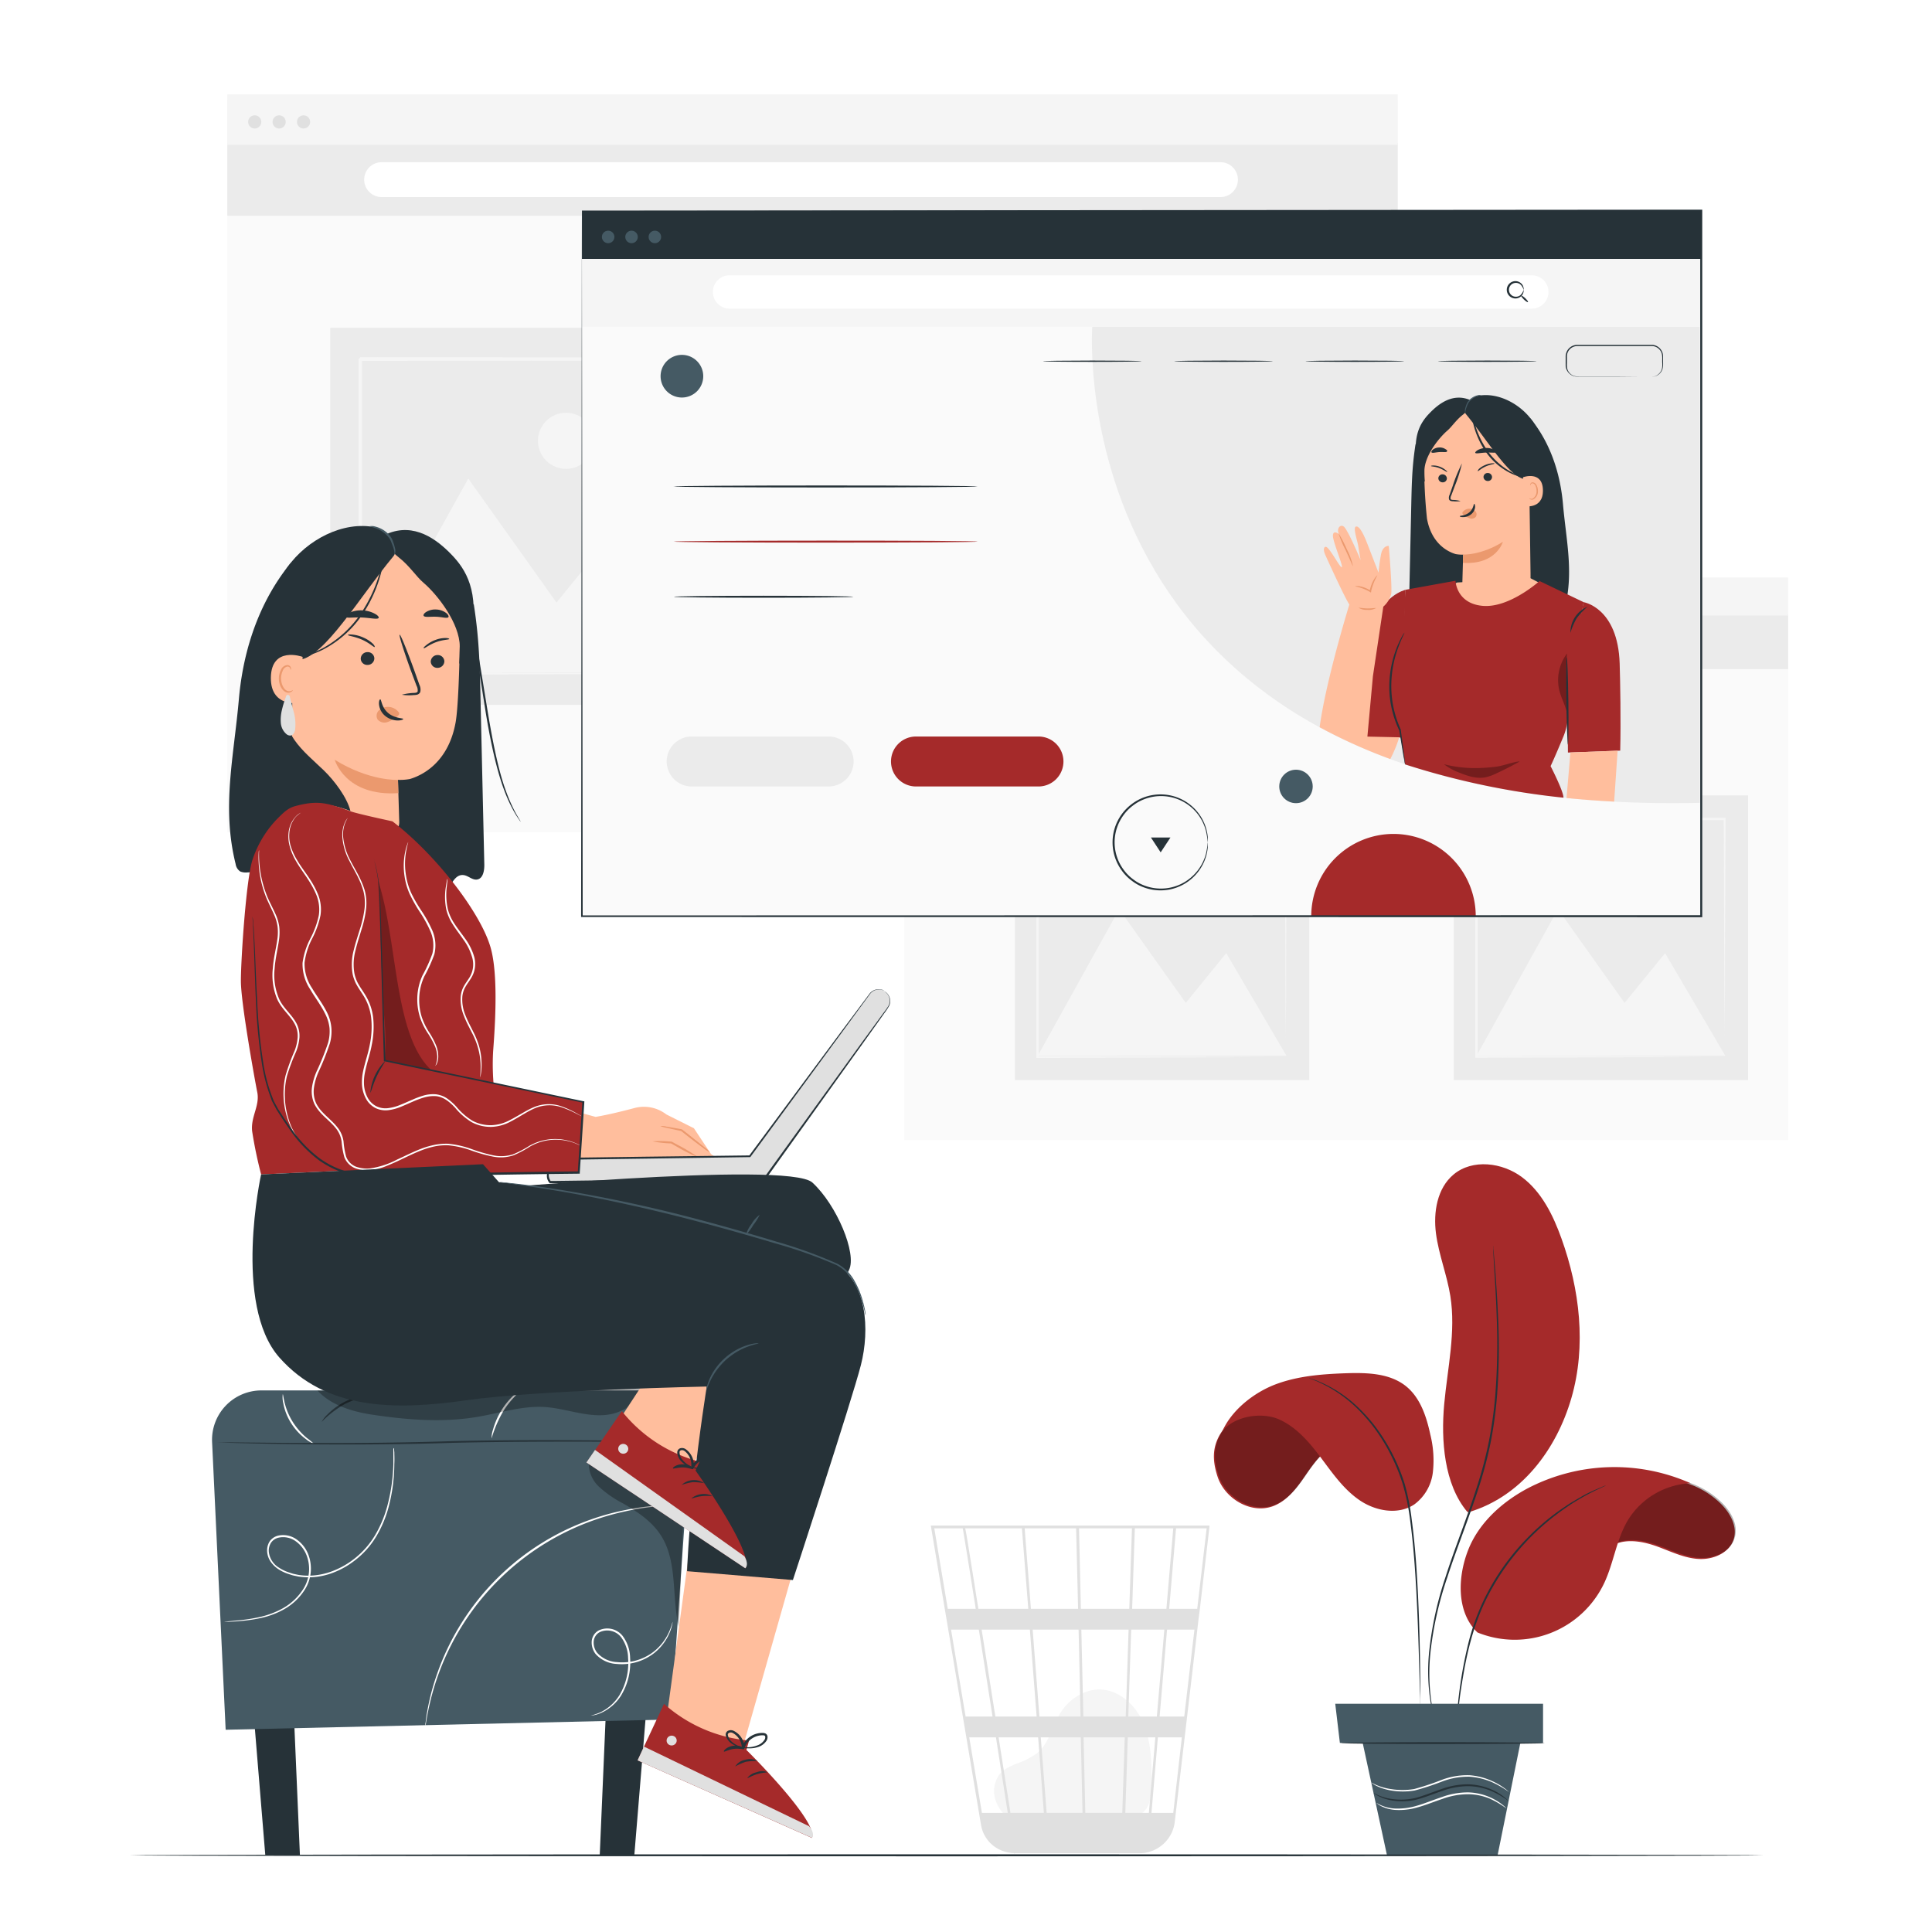 <svg class="animated" id="freepik_stories-online-page" xmlns="http://www.w3.org/2000/svg" viewBox="0 0 500 500" version="1.1" xmlns:xlink="http://www.w3.org/1999/xlink" xmlns:svgjs="http://svgjs.com/svgjs"><style>svg#freepik_stories-online-page:not(.animated) .animable {opacity: 0;}svg#freepik_stories-online-page.animated #freepik--background-complete--inject-84 {animation: 6s Infinite  linear floating;animation-delay: 0s;}svg#freepik_stories-online-page.animated #freepik--Plant--inject-84 {animation: 6s Infinite  linear shake;animation-delay: 0s;}svg#freepik_stories-online-page.animated #freepik--Window--inject-84 {animation: 3s Infinite  linear floating;animation-delay: 0s;}            @keyframes floating {                0% {                    opacity: 1;                    transform: translateY(0px);                }                50% {                    transform: translateY(-10px);                }                100% {                    opacity: 1;                    transform: translateY(0px);                }            }                    @keyframes shake {                10%, 90% {                    transform: translate3d(-1px, 0, 0);                  }                  20%, 80% {                    transform: translate3d(2px, 0, 0);                  }                  30%, 50%, 70% {                    transform: translate3d(-4px, 0, 0);                  }                  40%, 60% {                    transform: translate3d(4px, 0, 0);                  }            }        </style><g id="freepik--background-complete--inject-84" class="animable" style="transform-origin: 260.805px 252.05px;"><polygon points="58.83 25.91 58.83 215.36 243.59 215.36 361.73 215.36 361.73 25.91 58.83 25.91" style="fill: rgb(250, 250, 250); transform-origin: 210.28px 120.635px;" id="el19ucn4enhvk" class="animable"></polygon><rect x="58.83" y="37.03" width="302.9" height="18.82" style="fill: rgb(235, 235, 235); transform-origin: 210.28px 46.44px;" id="elc362vobl0w9" class="animable"></rect><rect x="58.83" y="24.42" width="302.9" height="13.07" style="fill: rgb(245, 245, 245); transform-origin: 210.28px 30.955px;" id="el3ey8kouhwot" class="animable"></rect><path d="M67.62,31.55a1.7,1.7,0,1,1-1.69-1.7A1.7,1.7,0,0,1,67.62,31.55Z" style="fill: rgb(224, 224, 224); transform-origin: 65.92px 31.55px;" id="elwe4gagccotb" class="animable"></path><path d="M73.94,31.55a1.7,1.7,0,1,1-1.7-1.7A1.7,1.7,0,0,1,73.94,31.55Z" style="fill: rgb(224, 224, 224); transform-origin: 72.24px 31.55px;" id="elgnohh4zc4lw" class="animable"></path><path d="M80.26,31.55a1.7,1.7,0,1,1-1.7-1.7A1.7,1.7,0,0,1,80.26,31.55Z" style="fill: rgb(224, 224, 224); transform-origin: 78.56px 31.55px;" id="eln6l1dkpipp" class="animable"></path><path d="M315.86,51H98.76a4.51,4.51,0,0,1-4.51-4.51h0a4.51,4.51,0,0,1,4.51-4.51h217.1a4.51,4.51,0,0,1,4.51,4.51h0A4.51,4.51,0,0,1,315.86,51Z" style="fill: rgb(255, 255, 255); transform-origin: 207.31px 46.49px;" id="el5bnjqmigk0v" class="animable"></path><rect x="85.47" y="84.83" width="100.86" height="97.58" style="fill: rgb(235, 235, 235); transform-origin: 135.9px 133.62px;" id="elmapiytmww2f" class="animable"></rect><polygon points="93.29 174.06 121.19 123.85 144.02 155.94 157.88 138.9 178.51 174.06 93.29 174.06" style="fill: rgb(245, 245, 245); transform-origin: 135.9px 148.955px;" id="elgx0vdp0aseq" class="animable"></polygon><circle cx="146.48" cy="114.08" r="7.26" style="fill: rgb(245, 245, 245); transform-origin: 146.48px 114.08px;" id="el1sl4e2t71iz" class="animable"></circle><path d="M178.51,92.5,93.3,92.43c.1-.11-.92.92-.49.49v11c0,3.65,0,7.28,0,10.86q0,10.76,0,21c0,13.66,0,26.59,0,38.47v.42h.41l61.89-.21,17.28-.11,4.53-.05,1.15,0a1.49,1.49,0,0,0,.37,0,3.33,3.33,0,0,0-.42,0l-1.19,0-4.61,0-17.38-.11-61.2-.22c0-11.77,0-24.54.05-38q0-10.26,0-21V93.39l84.33-.07c.09,24.19.16,44.34.21,58.51.05,7.11.09,12.7.11,16.57,0,1.89,0,3.36.05,4.39,0,.48,0,.85,0,1.14s0,.39,0,.4a1.39,1.39,0,0,0,0-.35c0-.28,0-.64,0-1.1,0-1,0-2.45.05-4.31,0-3.85.06-9.41.11-16.48.05-14.31.12-34.7.21-59.18V92.5Z" style="fill: rgb(245, 245, 245); transform-origin: 135.732px 133.546px;" id="elyd38e1d0m8" class="animable"></path><polygon points="234.04 152.01 234.04 295.08 373.56 295.08 462.78 295.08 462.78 152.01 234.04 152.01" style="fill: rgb(250, 250, 250); transform-origin: 348.41px 223.545px;" id="elugb1izy8oc" class="animable"></polygon><rect x="234.04" y="158.96" width="228.74" height="14.21" style="fill: rgb(235, 235, 235); transform-origin: 348.41px 166.065px;" id="el9m5no3ph376" class="animable"></rect><rect x="234.04" y="149.44" width="228.74" height="9.87" style="fill: rgb(245, 245, 245); transform-origin: 348.41px 154.375px;" id="elnqxmq01vl4" class="animable"></rect><circle cx="239.4" cy="154.82" r="1.28" style="fill: rgb(224, 224, 224); transform-origin: 239.4px 154.82px;" id="elvj0xwr87yt" class="animable"></circle><circle cx="244.17" cy="154.82" r="1.28" style="fill: rgb(224, 224, 224); transform-origin: 244.17px 154.82px;" id="el4x1kvffg2jy" class="animable"></circle><circle cx="248.94" cy="154.82" r="1.28" style="fill: rgb(224, 224, 224); transform-origin: 248.94px 154.82px;" id="elrcywk3f3ba" class="animable"></circle><path d="M428.14,169.47H264.19a3.4,3.4,0,0,1-3.4-3.4h0a3.41,3.41,0,0,1,3.4-3.41h164a3.41,3.41,0,0,1,3.41,3.41h0A3.41,3.41,0,0,1,428.14,169.47Z" style="fill: rgb(255, 255, 255); transform-origin: 346.195px 166.065px;" id="elcv6zer9oc86" class="animable"></path><rect x="376.23" y="205.84" width="76.17" height="73.69" style="fill: rgb(235, 235, 235); transform-origin: 414.315px 242.685px;" id="elqhil0efw4b" class="animable"></rect><polygon points="382.14 273.22 403.21 235.3 420.44 259.54 430.92 246.67 446.5 273.22 382.14 273.22" style="fill: rgb(245, 245, 245); transform-origin: 414.32px 254.26px;" id="elocchn0exy6b" class="animable"></polygon><path d="M427.78,227.93a5.48,5.48,0,1,1-5.48-5.48A5.48,5.48,0,0,1,427.78,227.93Z" style="fill: rgb(245, 245, 245); transform-origin: 422.3px 227.93px;" id="el3lfv0i06iah" class="animable"></path><path d="M446.5,211.63l-64.35,0-.37.37V228.5q0,8.12,0,15.88c0,10.31,0,20.07,0,29.05v.32h.32l46.73-.16,13.06-.08,3.42,0h.86l.29,0-.32,0-.9,0-3.49,0-13.12-.09-46.21-.16c0-8.89,0-18.53,0-28.73q0-7.75,0-15.88V212.31l63.69-.06c.06,18.27.11,33.48.15,44.19,0,5.36.07,9.59.08,12.51,0,1.43,0,2.53,0,3.32,0,.36,0,.64,0,.86a1.11,1.11,0,0,0,0,.3s0-.09,0-.27,0-.48,0-.82c0-.77,0-1.86,0-3.26,0-2.91,0-7.11.08-12.45,0-10.81.09-26.2.16-44.69v-.31Z" style="fill: rgb(245, 245, 245); transform-origin: 414.18px 242.69px;" id="elilp7rao3ku8" class="animable"></path><rect x="262.67" y="205.84" width="76.17" height="73.69" style="fill: rgb(235, 235, 235); transform-origin: 300.755px 242.685px;" id="elltnzu43ada" class="animable"></rect><polygon points="268.58 273.22 289.65 235.3 306.88 259.54 317.35 246.67 332.93 273.22 268.58 273.22" style="fill: rgb(245, 245, 245); transform-origin: 300.755px 254.26px;" id="el2fsdxmjx692" class="animable"></polygon><path d="M314.22,227.93a5.48,5.48,0,1,1-5.48-5.48A5.48,5.48,0,0,1,314.22,227.93Z" style="fill: rgb(245, 245, 245); transform-origin: 308.74px 227.93px;" id="elwch6mu0p3ri" class="animable"></path><path d="M332.93,211.63l-64.35,0c.07-.08-.69.69-.37.37v4.18c0,1.39,0,2.78,0,4.16v8.21q0,8.12,0,15.88c0,10.31,0,20.07,0,29.05v.32h.32l46.73-.16,13.05-.08,3.42,0h.87l.28,0-.31,0-.91,0-3.48,0-13.12-.09-46.22-.16c0-8.89,0-18.53,0-28.73q0-7.75,0-15.88V212.31l63.68-.06c.07,18.27.12,33.48.16,44.19,0,5.36.06,9.59.08,12.51,0,1.43,0,2.53,0,3.32,0,.36,0,.64,0,.86s0,.29,0,.3a1.39,1.39,0,0,0,0-.27c0-.21,0-.48,0-.82,0-.77,0-1.86,0-3.26,0-2.91.05-7.11.09-12.45,0-10.81.09-26.2.15-44.69v-.31Z" style="fill: rgb(245, 245, 245); transform-origin: 300.565px 242.712px;" id="el3fyuztfmx9k" class="animable"></path><path d="M260.57,470.24c-1.54-1.32-5-5.51-2.33-10.38,1-1.79,3-2.67,4.91-3.46a19.9,19.9,0,0,0,5.38-2.78c2.91-2.49,3.72-6.61,5.66-9.92,2.22-3.8,6.37-6.65,10.75-6.45,5,.23,9.21,4.33,11.1,9s2,9.86,2,14.91c0,2.79-.1,5.94-2.15,7.82-1.89,1.74-4.74,1.76-7.3,1.68l-27.43-.84" style="fill: rgb(245, 245, 245); transform-origin: 277.65px 453.962px;" id="elt4rgg0d8a7d" class="animable"></path><path d="M313,394.81H240.89l13,77.49a8.67,8.67,0,0,0,6.16,6.9l.25.07c.22.05.42.12.64.16a8.94,8.94,0,0,0,1.47.17v.08l.35-.06h32.16a9.22,9.22,0,0,0,9.06-7.75l6.27-53.39.28-2.12h0L313,395.21Zm-13.61,49.43H292l.75-22.49h8.58Zm2.64-22.49h7.09l-2.64,22.49h-6.37Zm-21.15,47.42-.45-19.54h10.66l-.65,19.54Zm-11.53-19.54h10.36l.45,19.54h-9.29Zm.8,19.54H261.5c-.82-5.28-1.9-12.13-3.06-19.54h10.23ZM269,444.24l-1.75-22.49h11.89l.51,22.49Zm11.37,0-.52-22.49h12.23l-.74,22.49Zm-.64-27.88-.48-20.83h13.7l-.69,20.83Zm-.72,0H266.8l-1.62-20.83H278.5Zm-12.89,0H253.2c-.46-2.88-.89-5.6-1.28-8.05-1.35-8.42-1.85-11.59-2.13-12.78h14.68Zm.41,5.39,1.75,22.49H257.6c-.36-2.28-.73-4.59-1.09-6.9-.83-5.31-1.67-10.62-2.46-15.59Zm-9.63,22.49h-7l-3.77-22.49h7.19C254.43,428.7,255.64,436.43,256.87,444.24Zm.85,5.39c1.06,6.76,2.1,13.43,3.06,19.54h-6.69l-3.28-19.54Zm33.48,19.54.64-19.54H299l-1.67,19.54ZM293,416.36l.69-20.83h9.95l-1.78,20.83Zm-43.84-20.83c.28,1.5,1.6,9.7,3.36,20.83h-7.24l-3.49-20.83Zm54.48,73.64H298l1.66-19.54h6.2Zm6.2-52.81h-7.26l1.78-20.83h7.92Z" style="fill: rgb(224, 224, 224); transform-origin: 276.945px 437.245px;" id="elquyhies95md" class="animable"></path></g><g id="freepik--Plant--inject-84" class="animable animator-active" style="transform-origin: 381.685px 390.788px;"><path d="M445.18,389A22.08,22.08,0,0,0,409,397.69l2.61,10.12c1-3.45,3.13-6.78,6.42-8.2s7.4-.64,10.91.64,6.95,3,10.68,3.21,7.93-1.54,9.05-5.1C449.73,395,447.71,391.44,445.18,389Z" style="fill: rgb(165, 42, 42); transform-origin: 428.979px 395.319px;" id="elv6essndyvip" class="animable"></path><g id="elrm86mcdqny"><g style="opacity: 0.3; transform-origin: 429.252px 395.046px;" class="animable"><path d="M445.46,388.73a22.08,22.08,0,0,0-36.17,8.68l2.61,10.12c1-3.45,3.13-6.78,6.43-8.2s7.39-.64,10.9.64,7,3,10.68,3.21,7.93-1.54,9-5.1C450,394.73,448,391.16,445.46,388.73Z" id="el0x4numpihy5" class="animable" style="transform-origin: 429.252px 395.046px;"></path></g></g><path d="M382.39,422.5c-5.47-5.2-5.19-14.24-2.47-21.26s8.68-12.43,15.33-16a48.56,48.56,0,0,1,42.29-1.37,20.11,20.11,0,0,0-16.23,9.53c-3,5-3.66,11-6.13,16.27a25.61,25.61,0,0,1-32.79,12.82" style="fill: rgb(165, 42, 42); transform-origin: 407.784px 402.024px;" id="el2zrkw5nyzyp" class="animable"></path><path d="M379.76,391.3c-6.05-7.14-6.86-18.61-6-27.93s3.06-18.7,1.59-27.95c-.87-5.47-3-10.7-3.72-16.2s.3-11.72,4.56-15.27c4.9-4.08,12.61-3.12,17.71.71s8.05,9.85,10.2,15.85c4.74,13.18,6.48,27.79,2.59,41.25s-13,25.48-26.43,29.54" style="fill: rgb(165, 42, 42); transform-origin: 390.124px 346.303px;" id="el5jkmd1nga6t" class="animable"></path><path d="M376.86,449.91a4.29,4.29,0,0,1,0-.82c0-.54,0-1.34.05-2.36.08-2.05.27-5,.73-8.66a113.87,113.87,0,0,1,2.33-12.66,57.92,57.92,0,0,1,5.78-14.67,60.67,60.67,0,0,1,9.45-12.63,59.67,59.67,0,0,1,9.9-8.24c1.51-1.05,3-1.84,4.23-2.57s2.42-1.24,3.34-1.68l2.18-.92c.5-.2.77-.3.77-.29a3.85,3.85,0,0,1-.73.38l-2.13,1c-.91.47-2,1-3.29,1.75s-2.68,1.57-4.17,2.62A62.36,62.36,0,0,0,386.16,411c-5.57,9.73-7.09,20-8.2,27.14-.5,3.62-.75,6.58-.89,8.62-.05,1-.1,1.77-.14,2.35A6.59,6.59,0,0,1,376.86,449.91Z" style="fill: rgb(38, 50, 56); transform-origin: 396.23px 417.16px;" id="elzqih3bjjdk" class="animable"></path><path d="M315.09,382.11c1.87,5.8,8.74,9.83,14.43,7.66,3.23-1.23,5.56-4,7.55-6.84s3.87-5.82,6.66-7.84a9.83,9.83,0,0,1,6.68-1.91l-26-9.78C313.18,370.16,313.22,376.31,315.09,382.11Z" style="fill: rgb(165, 42, 42); transform-origin: 332.282px 376.883px;" id="elzsq3lhsj4l" class="animable"></path><path d="M350.41,373.18l3,1.12A6.32,6.32,0,0,0,350.41,373.18Z" style="fill: rgb(165, 42, 42); transform-origin: 351.91px 373.74px;" id="el1ffle0xduzs" class="animable"></path><g id="elv3t4w0upq6"><g style="opacity: 0.3; transform-origin: 332.562px 376.603px;" class="animable"><path d="M324.66,363.12c-11.2,6.76-11.16,12.9-9.29,18.71s8.74,9.83,14.44,7.66c3.22-1.23,5.55-4,7.54-6.84s3.87-5.82,6.66-7.84a9.85,9.85,0,0,1,6.68-1.91Z" id="elu2jr700b15i" class="animable" style="transform-origin: 332.562px 376.603px;"></path></g></g><path d="M357.05,375.82l-10.38-3.9,4.08.48a6.88,6.88,0,0,1,3.2,1.21Z" id="elfd63v2ogfl" class="animable" style="transform-origin: 351.86px 373.87px;"></path><path d="M316.28,370.53c2.92-4,10.16-5.22,14.72-3.2s7.92,6,10.91,10,5.91,8.21,10.06,11,9.94,3.79,14.07,1a12.07,12.07,0,0,0,4.78-8.28,27.48,27.48,0,0,0-.65-9.76c-1-4.7-2.61-9.6-6.36-12.59-4.19-3.32-10-3.48-15.35-3.31-6.13.21-12.35.67-18.11,2.79s-11.63,6.72-14.07,12.35" style="fill: rgb(165, 42, 42); transform-origin: 343.637px 373.167px;" id="elyp4c4w6wi" class="animable"></path><path d="M367.55,440.94a.75.75,0,0,1,0-.24c0-.19,0-.43,0-.73,0-.67-.05-1.6-.09-2.77-.07-2.46-.17-5.94-.3-10.22s-.31-9.45-.62-15.15-.74-12-1.61-18.48A59.9,59.9,0,0,0,363,384a49.42,49.42,0,0,0-3.43-8.21,48,48,0,0,0-4.33-6.79,43.42,43.42,0,0,0-4.73-5.19,34.5,34.5,0,0,0-8.38-5.72c-.55-.25-1-.49-1.45-.67L339.6,357l-.67-.27a1.59,1.59,0,0,1-.23-.11.72.72,0,0,1,.24.06l.69.22,1.11.39c.44.16.93.39,1.48.63a33.2,33.2,0,0,1,8.54,5.63,43.76,43.76,0,0,1,4.82,5.19,48.22,48.22,0,0,1,4.41,6.84,49.26,49.26,0,0,1,3.49,8.28,59.11,59.11,0,0,1,1.88,9.46c.87,6.54,1.28,12.81,1.57,18.52s.43,10.84.52,15.16.12,7.81.13,10.22V440c0,.3,0,.53,0,.73A.64.64,0,0,1,367.55,440.94Z" style="fill: rgb(38, 50, 56); transform-origin: 353.14px 398.78px;" id="ellqiumz0qyxf" class="animable"></path><path d="M371.58,446a31.68,31.68,0,0,1-1.23-4.81,50.51,50.51,0,0,1-.51-13.5,89.72,89.72,0,0,1,4.27-19.6c2.29-7.21,5.41-14.91,8.08-23.19a106.41,106.41,0,0,0,3.21-12.27,108.27,108.27,0,0,0,1.59-11.7,171.3,171.3,0,0,0,.36-20c-.19-5.7-.5-10.31-.69-13.5l-.21-3.67c0-.4,0-.72-.05-1a2.59,2.59,0,0,1,0-.32,1.19,1.19,0,0,1,.05.32c0,.24.06.55.1,1,.07.87.17,2.1.31,3.67.25,3.18.6,7.79.84,13.5a163.57,163.57,0,0,1-.25,20.06,109,109,0,0,1-1.56,11.76,106.87,106.87,0,0,1-3.22,12.33c-2.68,8.31-5.81,16-8.12,23.18a90.74,90.74,0,0,0-4.36,19.49,51.72,51.72,0,0,0,.36,13.44c.27,1.57.52,2.78.74,3.59.1.39.17.7.23.93A1.31,1.31,0,0,1,371.58,446Z" style="fill: rgb(38, 50, 56); transform-origin: 378.751px 384.22px;" id="ela548xjdwrol" class="animable"></path><polygon points="399.34 451.06 346.76 451.06 345.56 440.94 399.34 440.94 399.34 451.06" style="fill: rgb(69, 90, 100); transform-origin: 372.45px 446px;" id="el6e6j296bubs" class="animable"></polygon><polygon points="352.41 449.91 358.98 480.27 387.55 480.27 393.7 449.91 352.41 449.91" style="fill: rgb(69, 90, 100); transform-origin: 373.055px 465.09px;" id="elfo9pm7op2pa" class="animable"></polygon><path d="M399.34,451.06c0,.14-11.56.22-25.82.18s-25.81-.18-25.81-.32,11.56-.22,25.81-.18S399.34,450.92,399.34,451.06Z" style="fill: rgb(69, 90, 100); transform-origin: 373.525px 450.99px;" id="ele6p8fx8enib" class="animable"></path><path d="M390.31,466.05a21.42,21.42,0,0,0-4.63-2.66,16.29,16.29,0,0,0-5.63-1.13,19.87,19.87,0,0,0-6.92,1.27c-2.39.81-4.63,1.75-6.81,2.27a16.06,16.06,0,0,1-5.89.18,11.81,11.81,0,0,1-3.78-1.2,7.32,7.32,0,0,1-.92-.58c-.19-.15-.29-.23-.28-.24s.45.26,1.28.65a13.37,13.37,0,0,0,3.75,1,16.35,16.35,0,0,0,5.74-.28c2.1-.52,4.34-1.47,6.75-2.29a19.67,19.67,0,0,1,7.1-1.26,16.28,16.28,0,0,1,5.75,1.26,14.71,14.71,0,0,1,3.42,2,7,7,0,0,1,.82.71C390.24,465.94,390.33,466,390.31,466.05Z" style="fill: rgb(38, 50, 56); transform-origin: 372.881px 463.975px;" id="elf7ka6708fo" class="animable"></path><path d="M389.92,468.07a23.62,23.62,0,0,0-4.45-2.62,15.23,15.23,0,0,0-5.43-1.11,19.43,19.43,0,0,0-6.7,1.2c-2.31.77-4.49,1.67-6.56,2.23a16.78,16.78,0,0,1-5.66.64,9.64,9.64,0,0,1-3.71-1,5.25,5.25,0,0,1-.88-.56c-.19-.14-.29-.22-.28-.24s.44.26,1.24.63a10.25,10.25,0,0,0,3.65.81,17.31,17.31,0,0,0,5.52-.72c2-.57,4.18-1.48,6.53-2.26a19.44,19.44,0,0,1,6.86-1.2,15,15,0,0,1,8.84,3.24q.53.43.78.69C389.84,468,389.93,468.06,389.92,468.07Z" style="fill: rgb(255, 255, 255); transform-origin: 373.085px 466.154px;" id="elsael6ll1ccq" class="animable"></path><path d="M390.84,464a25.78,25.78,0,0,0-4.76-2.8,17.71,17.71,0,0,0-5.77-1.39,18.85,18.85,0,0,0-7.14,1.26,65.69,65.69,0,0,1-7.06,2.31,18.18,18.18,0,0,1-6.08,0,13.74,13.74,0,0,1-3.9-1.24,7.62,7.62,0,0,1-.95-.59c-.21-.15-.31-.24-.3-.25s.46.27,1.33.66a15.07,15.07,0,0,0,3.88,1.07A18.44,18.44,0,0,0,366,463a68.54,68.54,0,0,0,7-2.32,18.63,18.63,0,0,1,7.33-1.25,17.17,17.17,0,0,1,5.88,1.53,16.93,16.93,0,0,1,3.51,2.11,9.93,9.93,0,0,1,.84.73C390.76,463.92,390.85,464,390.84,464Z" style="fill: rgb(255, 255, 255); transform-origin: 372.86px 461.71px;" id="el4j15t9lp1ih" class="animable"></path><path d="M399.8,451.11c0,.13-11.82.25-26.41.25s-26.41-.12-26.41-.25,11.82-.25,26.41-.25S399.8,451,399.8,451.11Z" style="fill: rgb(38, 50, 56); transform-origin: 373.39px 451.11px;" id="elaic3jvy8sdn" class="animable"></path></g><g id="freepik--Character--inject-84" class="animable" style="transform-origin: 142.628px 308.138px;"><polygon points="77.62 480.15 68.66 480.15 65.34 439.85 75.89 439.85 77.62 480.15" style="fill: rgb(38, 50, 56); transform-origin: 71.48px 460px;" id="el60ipjk19tdm" class="animable"></polygon><polygon points="155.21 480.15 164.16 480.15 167.48 439.85 156.94 439.85 155.21 480.15" style="fill: rgb(38, 50, 56); transform-origin: 161.345px 460px;" id="elidj25j13zt" class="animable"></polygon><path d="M173.63,445,58.4,447.66l-3.51-74.44a12.78,12.78,0,0,1,12.77-13.38h98.18a12.78,12.78,0,0,1,12.75,13.67Z" style="fill: rgb(69, 90, 100); transform-origin: 116.748px 403.75px;" id="elkbbamj6yksc" class="animable"></path><path d="M81.2,373.61a6.6,6.6,0,0,1-2-1.14,15.27,15.27,0,0,1-3.83-4.11,14.63,14.63,0,0,1-2.06-5.23,6.21,6.21,0,0,1-.13-2.32c.09,0,.15.88.49,2.25a17.11,17.11,0,0,0,2.14,5,17.82,17.82,0,0,0,3.62,4.1A22.5,22.5,0,0,1,81.2,373.61Z" style="fill: rgb(255, 255, 255); transform-origin: 77.163px 367.21px;" id="el9erm1q8cwti" class="animable"></path><path d="M135.68,359.05c.12.14-2.92,2.21-5.29,5.94a30.2,30.2,0,0,0-3.17,7.3,7.13,7.13,0,0,1,.38-2.34,19.19,19.19,0,0,1,2.35-5.24,19.76,19.76,0,0,1,3.77-4.31A7.48,7.48,0,0,1,135.68,359.05Z" style="fill: rgb(255, 255, 255); transform-origin: 131.452px 365.67px;" id="eli4ed3ec3qtg" class="animable"></path><path d="M179.54,373l-.32,0-.95,0-3.63.06-13.36.05c-11.28,0-26.86-.11-44.06.29-17.21.57-32.8.47-44.08.3-5.64-.09-10.2-.2-13.36-.29l-3.63-.13-.94,0-.32,0a2,2,0,0,1,.32,0h.95l3.63,0,13.35.13c11.28.08,26.86.12,44.07-.45,17.21-.4,32.8-.22,44.07-.14l13.36.12,3.63,0,.95,0A1.34,1.34,0,0,1,179.54,373Z" style="fill: rgb(38, 50, 56); transform-origin: 117.215px 373.271px;" id="el41shhbxnpnp" class="animable"></path><path d="M96.92,361a27.18,27.18,0,0,0-7.48,2.25A26.62,26.62,0,0,0,83.23,368a7.25,7.25,0,0,1,1.43-1.85,17.21,17.21,0,0,1,9.93-5.07A7.29,7.29,0,0,1,96.92,361Z" style="fill: rgb(38, 50, 56); transform-origin: 90.075px 364.471px;" id="ell4xd9yfgh8p" class="animable"></path><g id="el6t1n4wgzsjq"><g style="opacity: 0.3; transform-origin: 124.488px 362.221px;" class="animable"><path d="M82.15,359.84c3.41,3.81,9,5.48,14,6.25,9.11,1.38,18.43,2.13,27.51.58,5.82-1,11.58-2.92,17.47-2.52s12.08,3.26,17.9,1.61a12.2,12.2,0,0,0,7.35-5.94c.49-.91.79-2.19,0-2.85-.4-.34-1.27.83-1.79.79-27.3-2.08-55.17,4-82.48,2.08" id="elwpl5dheyj68" class="animable" style="transform-origin: 124.488px 362.221px;"></path></g></g><path d="M175.79,389.58a.75.75,0,0,1-.24,0l-.72,0c-.64,0-1.58,0-2.78.11A66.09,66.09,0,0,0,162,391.1a66.21,66.21,0,0,0-51.25,52c-.27,1.18-.37,2.11-.5,2.73,0,.29-.1.52-.13.71s-.06.25-.07.24,0-.08,0-.24,0-.43.09-.72c.09-.63.16-1.57.4-2.75a60.56,60.56,0,0,1,2.59-9.9,64.71,64.71,0,0,1,6.63-13.64,65,65,0,0,1,42.16-28.75A60.88,60.88,0,0,1,172,389.55c1.21-.07,2.15,0,2.79,0l.72,0A.64.64,0,0,1,175.79,389.58Z" style="fill: rgb(255, 255, 255); transform-origin: 142.918px 418.15px;" id="elanlvufw80ve" class="animable"></path><g id="elzn5xifg53ed"><g style="opacity: 0.3; transform-origin: 164.656px 399.39px;" class="animable"><path d="M152.44,377.73a8.21,8.21,0,0,0,2.54,7,28.28,28.28,0,0,0,6.33,4.39c3.7,2.15,7.4,4.61,9.71,8.21,4.4,6.83,2.78,15.8,4.64,23.72,0,0,1.55-34.15,1.23-33.29" id="eld63gdsn3b44" class="animable" style="transform-origin: 164.656px 399.39px;"></path></g></g><path d="M102,374.73a.94.94,0,0,1,0,.27c0,.21,0,.48.05.8,0,.7.07,1.74,0,3.08a44.35,44.35,0,0,1-1.5,11.22,29.82,29.82,0,0,1-3,7.23,22.23,22.23,0,0,1-6,6.72,21,21,0,0,1-4.21,2.49A18.56,18.56,0,0,1,82.5,408a17.11,17.11,0,0,1-5.3,0l-1.33-.28c-.44-.11-.87-.27-1.31-.41a10.74,10.74,0,0,1-2.49-1.19,7.21,7.21,0,0,1-2-1.93,5.19,5.19,0,0,1-.93-2.62,4.35,4.35,0,0,1,.66-2.68A3.76,3.76,0,0,1,72,397.42a6,6,0,0,1,5,1.16,8.46,8.46,0,0,1,2.89,4,10.21,10.21,0,0,1-1,8.81,15.13,15.13,0,0,1-5.76,5.3,21.84,21.84,0,0,1-6.1,2.15,41,41,0,0,1-4.83.68c-1.34.12-2.37.17-3.08.2l-.79,0h-.28a.84.84,0,0,1,.27-.05l.8-.08,3.06-.29a44.82,44.82,0,0,0,4.79-.76,22.46,22.46,0,0,0,6-2.19,14.87,14.87,0,0,0,5.57-5.2,9.73,9.73,0,0,0,.88-8.42A8,8,0,0,0,76.7,399a5.56,5.56,0,0,0-4.56-1.06,3.21,3.21,0,0,0-2,1.32,3.8,3.8,0,0,0-.57,2.36,5.49,5.49,0,0,0,2.73,4.15,10.09,10.09,0,0,0,2.39,1.14c.42.13.83.29,1.26.4l1.28.27a16.4,16.4,0,0,0,5.14,0,18.22,18.22,0,0,0,4.76-1.43,21.11,21.11,0,0,0,4.13-2.42,22,22,0,0,0,5.89-6.56,30.06,30.06,0,0,0,3-7.11,46.39,46.39,0,0,0,1.65-11.12c0-1.34,0-2.37,0-3.08V375A.8.8,0,0,1,102,374.73Z" style="fill: rgb(255, 255, 255); transform-origin: 80.066px 397.225px;" id="elucsl2759n7a" class="animable"></path><path d="M152.92,444a18.76,18.76,0,0,0,2.37-.81,11.93,11.93,0,0,0,5-4.44,16.34,16.34,0,0,0,2.26-9.67,9.29,9.29,0,0,0-1.88-5.46,4.57,4.57,0,0,0-5.54-1.18,3,3,0,0,0-1.49,2.48,4.27,4.27,0,0,0,.9,2.81,7.35,7.35,0,0,0,5.14,2.42,13.3,13.3,0,0,0,9.44-2.66,13.64,13.64,0,0,0,4.12-5.35c.63-1.49.78-2.39.83-2.37a4.59,4.59,0,0,1-.1.65,11.13,11.13,0,0,1-.54,1.8,13.38,13.38,0,0,1-4.08,5.55,13.56,13.56,0,0,1-9.72,2.86,7.83,7.83,0,0,1-5.5-2.59,4.85,4.85,0,0,1-1-3.14,3.5,3.5,0,0,1,1.75-2.91,5.07,5.07,0,0,1,6.19,1.3,9.71,9.71,0,0,1,2,5.76,16.51,16.51,0,0,1-2.43,9.9,11.9,11.9,0,0,1-5.26,4.43,9.66,9.66,0,0,1-1.81.54A4,4,0,0,1,152.92,444Z" style="fill: rgb(255, 255, 255); transform-origin: 163.495px 431.885px;" id="el69y57eibi4c" class="animable"></path><path d="M88.88,198.47q-2.4-21.42-4.82-42.85l-8.84-9.9c-9.77,12-12.6,26-13.4,35.24-1.32,15-4.48,28-.84,42.64a2.78,2.78,0,0,0,1.2,1.94,3.89,3.89,0,0,0,1.87.24l22.83-1C90.8,216.59,89.88,207.32,88.88,198.47Z" style="fill: rgb(38, 50, 56); transform-origin: 74.517px 185.763px;" id="elooqxz3uqr5n" class="animable"></path><path d="M124.48,186.1c-.29-12.55-.29-19.66-1.88-29.82L99.28,185.4a101,101,0,0,1-1.38,38.45c-.34,1.5-.65,3.3.43,4.4,1.72,1.75,4.71-.15,7.1.38,2.9.65,4.61,4.84,7.53,4.24,3.28-.67,3.74-6.85,7.06-6.39,1.21.17,2.23,1.33,3.44,1.14,1.56-.23,1.91-2.31,1.88-3.89Q124.91,204.92,124.48,186.1Z" style="fill: rgb(38, 50, 56); transform-origin: 111.462px 194.604px;" id="el2423vwu9ftkh" class="animable"></path><path d="M103.35,214.8Z" style="fill: rgb(255, 190, 157); transform-origin: 103.35px 214.8px;" id="elm7hs39st5ye" class="animable"></path><path d="M119.05,163.43A21.93,21.93,0,0,0,99,141.23a21.32,21.32,0,0,0-23.08,20.22l-.67,48a4.12,4.12,0,0,0,.85,2.57,19.6,19.6,0,0,0,12.81,7.39,20.54,20.54,0,0,0,12.5-3.19,4.09,4.09,0,0,0,1.91-3.6L103,201.9a.07.07,0,0,1,.07-.07,14.34,14.34,0,0,0,3-.22c2.8-.82,9.9-3.93,11.84-14.64C118.55,183.42,118.92,173.4,119.05,163.43Z" style="fill: rgb(255, 190, 157); transform-origin: 97.151px 180.307px;" id="elclysj8oku3a" class="animable"></path><path d="M104,179.8a13.74,13.74,0,0,1,3.09-.47c.49,0,1-.12,1-.44a2.43,2.43,0,0,0-.29-1.42c-.44-1.16-.89-2.38-1.37-3.66-1.89-5.2-3.25-9.47-3-9.55s1.92,4.09,3.81,9.3c.45,1.28.89,2.5,1.3,3.67a2.76,2.76,0,0,1,.22,1.88,1.2,1.2,0,0,1-.81.67,3.28,3.28,0,0,1-.83.1A12.34,12.34,0,0,1,104,179.8Z" style="fill: rgb(38, 50, 56); transform-origin: 106.118px 172.101px;" id="elfmyh83xezx" class="animable"></path><path d="M115,171.14a1.74,1.74,0,0,1-1.73,1.7,1.69,1.69,0,0,1-1.79-1.6,1.74,1.74,0,0,1,1.73-1.71A1.69,1.69,0,0,1,115,171.14Z" style="fill: rgb(38, 50, 56); transform-origin: 113.24px 171.185px;" id="elkmocx41k8i" class="animable"></path><path d="M116.24,165.39c-.17.19-1.58.14-3.36.79s-2.93,1.63-3.16,1.58,0-.31.53-.75a8.28,8.28,0,0,1,2.48-1.41,7.23,7.23,0,0,1,2.72-.48C116.07,165.15,116.32,165.29,116.24,165.39Z" style="fill: rgb(38, 50, 56); transform-origin: 112.943px 166.44px;" id="elh13kvzgps9h" class="animable"></path><path d="M96.88,170.38a1.73,1.73,0,0,1-1.74,1.7,1.67,1.67,0,0,1-1.78-1.6,1.73,1.73,0,0,1,1.73-1.71A1.69,1.69,0,0,1,96.88,170.38Z" style="fill: rgb(38, 50, 56); transform-origin: 95.12px 170.425px;" id="elmlrxdlm46yc" class="animable"></path><path d="M96.92,167.46c-.27,0-1.33-1.07-3.2-1.9s-3.49-1-3.63-1.17.25-.21,1-.17a9,9,0,0,1,3,.8,8.28,8.28,0,0,1,2.48,1.65C97,167.16,97.05,167.45,96.92,167.46Z" style="fill: rgb(38, 50, 56); transform-origin: 93.522px 165.833px;" id="elaegi2hoy3ur" class="animable"></path><path d="M103,201.83s-7.33.41-16.38-5.21c0,0,2.7,9.57,16.47,8.64Z" style="fill: rgb(235, 153, 110); transform-origin: 94.855px 200.972px;" id="elz1vpc7rv8mq" class="animable"></path><path d="M103.14,184.27a3.49,3.49,0,0,0-3-1.32A3.16,3.16,0,0,0,97.92,184a1.91,1.91,0,0,0-.19,2.21,2.34,2.34,0,0,0,2.48.68,7.17,7.17,0,0,0,2.44-1.36,2.22,2.22,0,0,0,.56-.54.62.62,0,0,0,0-.69" style="fill: rgb(235, 153, 110); transform-origin: 100.39px 184.972px;" id="elpwy4iugrns" class="animable"></path><path d="M98.42,181c.31,0,.28,2,2,3.49s3.93,1.31,3.94,1.59c0,.13-.5.38-1.42.38a5.21,5.21,0,0,1-3.29-1.21,4.42,4.42,0,0,1-1.56-2.92C98,181.44,98.28,180.94,98.42,181Z" style="fill: rgb(38, 50, 56); transform-origin: 101.216px 183.728px;" id="elvz1vnhnkg9" class="animable"></path><path d="M98,159.91c-.26.48-2.1,0-4.33-.1s-4.1.27-4.33-.22c-.1-.23.27-.66,1.06-1a7.25,7.25,0,0,1,3.32-.63,7.46,7.46,0,0,1,3.28.87C97.76,159.23,98.11,159.69,98,159.91Z" style="fill: rgb(38, 50, 56); transform-origin: 93.672px 159.036px;" id="el1s73b20brym" class="animable"></path><path d="M116.05,159.72c-.34.41-1.64-.06-3.21-.11s-2.91.21-3.2-.24c-.13-.22.08-.64.67-1a4.44,4.44,0,0,1,2.62-.63,4.51,4.51,0,0,1,2.55.91C116,159.08,116.2,159.52,116.05,159.72Z" style="fill: rgb(38, 50, 56); transform-origin: 112.851px 158.807px;" id="elvhdmq96h0th" class="animable"></path><path d="M100.54,138.76c-1.06-1.64-2.94-2.32-5-2.54-8.44-.89-17.57,4.59-22,11.86s-4.14,17.82-.35,25.42l4.26-2.74c6.53-.69,15.63-16.3,24.36-26.8C102.93,142.65,101.47,140.18,100.54,138.76Z" style="fill: rgb(38, 50, 56); transform-origin: 86.249px 154.813px;" id="elue5bcsvu15" class="animable"></path><path d="M116.85,143.53c-3.69-3.83-9.61-8.44-16.77-5.33-1,2.08,1.3,4.63,3.18,6.1,2.74,2.14,4.53,5,6.34,6.51,3.65,3.12,9.38,10.51,9.39,16.54,0,4.66-.31,4.44.06,4.36,0,0,2.39-4.11,2.85-6.6C124.16,152.94,120.54,147.36,116.85,143.53Z" style="fill: rgb(38, 50, 56); transform-origin: 111.219px 154.457px;" id="elbj00hgt9wqk" class="animable"></path><path d="M78.31,170c-.2-.1-8.09-2.81-8.21,5.36s8.11,6.6,8.13,6.37S78.31,170,78.31,170Z" style="fill: rgb(255, 190, 157); transform-origin: 74.204px 175.745px;" id="elwv6dcwwi5" class="animable"></path><path d="M75.78,178.59s-.15.1-.39.2a1.41,1.41,0,0,1-1.06,0c-.86-.33-1.57-1.71-1.59-3.19a4.73,4.73,0,0,1,.43-2,1.64,1.64,0,0,1,1.09-1.07.71.71,0,0,1,.83.4c.11.23.06.39.1.41s.18-.14.11-.48a.89.89,0,0,0-.31-.51,1,1,0,0,0-.78-.22,2,2,0,0,0-1.51,1.24,4.9,4.9,0,0,0-.53,2.27c0,1.65.85,3.2,2,3.56a1.51,1.51,0,0,0,1.3-.2C75.76,178.79,75.8,178.6,75.78,178.59Z" style="fill: rgb(235, 153, 110); transform-origin: 73.977px 175.693px;" id="el06bz01dmn4b7" class="animable"></path><path d="M95.53,136.22a3.08,3.08,0,0,1,1.65.07,7.05,7.05,0,0,1,3.41,2,5.59,5.59,0,0,1,.7.92,4.37,4.37,0,0,1,.43,1,10.23,10.23,0,0,1,.51,1.7,2.5,2.5,0,0,1-.08,1.64c-.08,0,0-.63-.27-1.56-.13-.47-.35-1-.59-1.62a5.19,5.19,0,0,0-.42-.89,6.23,6.23,0,0,0-.65-.83,7.79,7.79,0,0,0-3.14-2C96.15,136.33,95.53,136.3,95.53,136.22Z" style="fill: rgb(69, 90, 100); transform-origin: 98.931px 139.845px;" id="eldosg8e3ppe" class="animable"></path><path d="M134.74,212.64a2.27,2.27,0,0,1-.38-.5c-.24-.34-.59-.84-1-1.52a38.62,38.62,0,0,1-2.83-6c-2-5.25-3.67-12.89-5-21.34s-2.5-16.05-3.37-21.65c-.4-2.73-.73-4.95-1-6.57-.1-.73-.18-1.33-.24-1.79a3.7,3.7,0,0,1,0-.63,3,3,0,0,1,.16.61c.08.46.19,1.05.33,1.78.28,1.61.66,3.83,1.12,6.54.92,5.59,2.16,13.21,3.53,21.63s2.87,16,4.8,21.3a43.28,43.28,0,0,0,2.67,6.05C134.3,211.89,134.78,212.61,134.74,212.64Z" style="fill: rgb(38, 50, 56); transform-origin: 127.824px 182.64px;" id="el2dr51c2s56c" class="animable"></path><path d="M99.64,142.21a7.37,7.37,0,0,1-.12,1.45,35.17,35.17,0,0,1-.73,3.9,34.81,34.81,0,0,1-5.31,11.92,27.58,27.58,0,0,1-9.79,8.59A21,21,0,0,1,80,169.55c-.45.15-.81.21-1,.27s-.36.07-.37.05a40.23,40.23,0,0,0,4.93-2.13,28.49,28.49,0,0,0,9.55-8.56,37.66,37.66,0,0,0,5.38-11.71c.43-1.61.71-2.92.88-3.84A8.65,8.65,0,0,1,99.64,142.21Z" style="fill: rgb(38, 50, 56); transform-origin: 89.135px 156.045px;" id="el6q6d9qr6bd8" class="animable"></path><path d="M83.85,199.42c-2.66-2.58-5.58-4.93-7.71-8s-3.39-6.94-2.22-10.45l-4.77,10.82c.13,8-.76,16.08-.63,24.11,2.89-4.25,6.17-5.49,9.62-7.09s9-.32,12.55,1.07C89.81,206.33,86.5,202,83.85,199.42Z" style="fill: rgb(38, 50, 56); transform-origin: 79.599px 198.435px;" id="elwvhpwu0n0l" class="animable"></path><path d="M75.86,183.71,75,180.34a.5.5,0,0,0-1,0,25.68,25.68,0,0,0-1.09,3.62,10.4,10.4,0,0,0-.23,3.19,4.23,4.23,0,0,0,1.42,2.81,1.48,1.48,0,0,0,1.16.39c.64-.12,1-.83,1.11-1.48A12,12,0,0,0,75.86,183.71Z" style="fill: rgb(224, 224, 224); transform-origin: 74.55px 185.099px;" id="el7epv9cmrot8" class="animable"></path><path d="M184,298.65,179.59,292l-7.09-3.56-.27-.19a9.49,9.49,0,0,0-8-1.5c-2.89.77-6.74,1.73-10.09,2.3l-7.63-2.09v14.9l38.5-2.44Z" style="fill: rgb(255, 190, 157); transform-origin: 165.76px 294.148px;" id="el0t51yq5btb3" class="animable"></path><path d="M183.74,298.24a10.6,10.6,0,0,0-1.62-1.49c-1.05-.87-2.51-2-4.14-3.32l-1.52-1.18-.05,0h0c-1.58-.29-3-.53-3.93-.68a5.47,5.47,0,0,0-1.58-.16,6.78,6.78,0,0,0,1.52.44c1,.24,2.33.53,3.9.86l-.1-.05,1.52,1.2c1.63,1.28,3.12,2.41,4.22,3.21A10.24,10.24,0,0,0,183.74,298.24Z" style="fill: rgb(235, 153, 110); transform-origin: 177.32px 294.822px;" id="eld4t1ssgrdhj" class="animable"></path><path d="M180.74,299.54a44.59,44.59,0,0,0-5.54-3.34l-1.35-.74,0,0h-.05a28.25,28.25,0,0,0-4.93-.08,29.82,29.82,0,0,0,4.9.54l-.1,0,1.34.75A43,43,0,0,0,180.74,299.54Z" style="fill: rgb(235, 153, 110); transform-origin: 174.805px 297.424px;" id="elan84l4m2ops" class="animable"></path><path d="M228.82,256.5a2.93,2.93,0,0,0-3.79.82l-31,42L145,300c-2,.11-4.33,4.08-2.58,6l55.41-.75,32-44.45A2.93,2.93,0,0,0,228.82,256.5Z" style="fill: rgb(224, 224, 224); transform-origin: 186.092px 281.064px;" id="elgmaf0fy3bud" class="animable"></path><path d="M228.82,256.5a1.53,1.53,0,0,1,.25.14,2.71,2.71,0,0,1,.62.55,3,3,0,0,1,.45,3.07,17.14,17.14,0,0,1-1.31,2l-1.63,2.3-4.06,5.69L198,305.35l-.07.09h-.12l-54.4.78h-1.12l-.08-.08a2.75,2.75,0,0,1-.67-2,4.68,4.68,0,0,1,.52-2,5.56,5.56,0,0,1,1.19-1.62,2.77,2.77,0,0,1,1.86-.87l7.57-.1,14.65-.2,26.72-.33-.18.09c10.09-13.6,18.49-24.93,24.39-32.87l6.86-9.18a3,3,0,0,1,2.77-1,2.19,2.19,0,0,1,1,.37,3.69,3.69,0,0,0-1-.3,2.89,2.89,0,0,0-2.65,1l-6.76,9.24-24.24,33-.07.09H194l-26.71.39-14.64.2-7.58.11a2.28,2.28,0,0,0-1.52.73,5.28,5.28,0,0,0-1.08,1.47,3.05,3.05,0,0,0,.08,3.36l-.2-.09h1l54.41-.71-.18.09,25.32-35L227,264.4l1.66-2.28A18.06,18.06,0,0,0,230,260.2a2.89,2.89,0,0,0-.38-3A3.86,3.86,0,0,0,228.82,256.5Z" style="fill: rgb(38, 50, 56); transform-origin: 185.954px 281.119px;" id="elanajd1d8cmb" class="animable"></path><path d="M76.4,208.62c-1.94.53-3,1.68-4.44,3.08a27.7,27.7,0,0,0-6.62,10.83c-1.63,4.91-3,25.71-3,31.33s3.54,25.3,4.24,28.81-1.72,6.32-1.33,10.06a111.24,111.24,0,0,0,2.33,11.21l61-2.8,1.77-5.86s-3.6-11.95-2.67-24c.76-10,1-20.79-.88-26.61-2.8-8.88-14-23.49-25.24-32.11,0,0-8.84-1.89-10.83-2.59C84.71,207.82,82.43,207,76.4,208.62Z" style="fill: rgb(165, 42, 42); transform-origin: 96.345px 255.854px;" id="el1eybbmqhvr2" class="animable"></path><path d="M151,285.2,99.54,274.46,98.21,229.8s-1.8-18.19-10.91-19.88l-22,27.33c1.23,13.77.11,39.83,6.44,49.88s12.49,18.11,28.07,17.39,49.94-1,49.94-1Z" style="fill: rgb(165, 42, 42); transform-origin: 108.15px 257.242px;" id="elluxx9lxeeg" class="animable"></path><path d="M99.64,274.63c.12.1-1.11,1.71-2.15,3.95s-1.49,4.22-1.65,4.19a13.07,13.07,0,0,1,3.8-8.14Z" style="fill: rgb(38, 50, 56); transform-origin: 97.744px 278.7px;" id="elfuw2nw9vdlu" class="animable"></path><path d="M150.32,296.53a2,2,0,0,1-.39-.17c-.25-.13-.63-.29-1.13-.5a14,14,0,0,0-4.61-.91,13.34,13.34,0,0,0-7.13,1.84,27.57,27.57,0,0,1-4.17,2.21,10.38,10.38,0,0,1-5.28.33,38.66,38.66,0,0,1-5.6-1.57A24,24,0,0,0,116,296.4a14.82,14.82,0,0,0-3.24.23,21.6,21.6,0,0,0-3.25.91c-2.16.8-4.28,1.87-6.49,2.91-1.11.52-2.24,1-3.42,1.47a13.9,13.9,0,0,1-3.74.89,8.68,8.68,0,0,1-3.93-.47,5,5,0,0,1-2.82-2.89,21.51,21.51,0,0,1-.7-4,6.93,6.93,0,0,0-1.58-3.56c-1.66-2.09-4.23-3.59-5.51-6.29a7.88,7.88,0,0,1-.57-4.25,16.11,16.11,0,0,1,1.16-4,69.38,69.38,0,0,0,3-7.48,11,11,0,0,0,.37-3.81,10.35,10.35,0,0,0-1.09-3.61c-1.1-2.27-2.65-4.25-3.89-6.38a11.81,11.81,0,0,1-2-6.87,19.13,19.13,0,0,1,2.09-6.44,22.94,22.94,0,0,0,2.11-5.83,10,10,0,0,0-.73-5.57c-1.42-3.38-3.7-5.91-5.15-8.48A15.74,15.74,0,0,1,75,219.09a9.3,9.3,0,0,1-.33-3.44,7.17,7.17,0,0,1,1.87-4.33,4.3,4.3,0,0,1,1.35-1,9,9,0,0,0-1.27,1,7.16,7.16,0,0,0-1.74,4.28,9.14,9.14,0,0,0,.35,3.36,16.31,16.31,0,0,0,1.68,3.67c1.45,2.53,3.76,5,5.24,8.49a10.26,10.26,0,0,1,.79,5.77,23.06,23.06,0,0,1-2.12,5.95,18.64,18.64,0,0,0-2,6.29,11.26,11.26,0,0,0,1.94,6.6c1.23,2.09,2.79,4.07,3.93,6.41A10.8,10.8,0,0,1,85.76,266a11.54,11.54,0,0,1-.38,4,67.35,67.35,0,0,1-3,7.53,15.33,15.33,0,0,0-1.12,3.91,7.35,7.35,0,0,0,.52,4c1.17,2.51,3.69,4,5.44,6.19a7.46,7.46,0,0,1,1.69,3.8,20.61,20.61,0,0,0,.67,3.9,4.42,4.42,0,0,0,2.53,2.6,8.27,8.27,0,0,0,3.69.45,21.89,21.89,0,0,0,7-2.3c2.2-1,4.34-2.11,6.53-2.91a22.28,22.28,0,0,1,3.33-.92A15.74,15.74,0,0,1,116,296a24.88,24.88,0,0,1,6.16,1.42,40.37,40.37,0,0,0,5.54,1.59,10.05,10.05,0,0,0,5.11-.28,27.76,27.76,0,0,0,4.14-2.16,13.56,13.56,0,0,1,11.92-.76A9.47,9.47,0,0,1,150.32,296.53Z" style="fill: rgb(255, 255, 255); transform-origin: 112.476px 256.592px;" id="elnyozoc6818q" class="animable"></path><path d="M150.56,288.91l-.32-.15-.93-.48a27,27,0,0,0-3.66-1.61,9.8,9.8,0,0,0-6.16-.24c-2.36.7-4.63,2.44-7.42,3.87a11.2,11.2,0,0,1-4.75,1.33,10.39,10.39,0,0,1-5.21-1.19,16.89,16.89,0,0,1-4.32-3.75c-1.31-1.39-2.87-2.78-4.88-3a8.84,8.84,0,0,0-3,.29,23,23,0,0,0-3,1.09c-1,.43-2,.89-3,1.3a12.6,12.6,0,0,1-3.26.92,6,6,0,0,1-3.44-.51,5.77,5.77,0,0,1-2.52-2.49,8.67,8.67,0,0,1-1-3.45,13.51,13.51,0,0,1,.28-3.59c.49-2.36,1.3-4.57,1.72-6.83a22.81,22.81,0,0,0,.4-6.72,13.77,13.77,0,0,0-2.07-6.09c-.56-.9-1.19-1.78-1.71-2.72a8,8,0,0,1-.66-1.46,7.74,7.74,0,0,1-.42-1.53,14.45,14.45,0,0,1,.33-6.06c.46-1.92,1.08-3.71,1.61-5.46a28.53,28.53,0,0,0,1.16-5.13,12.38,12.38,0,0,0-.32-4.77c-.85-3-2.45-5.35-3.53-7.57a15.66,15.66,0,0,1-1.86-6.08,8.07,8.07,0,0,1,.65-4,4.75,4.75,0,0,1,.76-1.19s-.29.4-.66,1.23a8.1,8.1,0,0,0-.55,3.89,16,16,0,0,0,1.91,6c1.1,2.2,2.73,4.57,3.64,7.61a12.75,12.75,0,0,1,.36,4.92,27.8,27.8,0,0,1-1.15,5.2c-.52,1.76-1.13,3.56-1.57,5.44a14,14,0,0,0-.31,5.87,8.21,8.21,0,0,0,.4,1.45,7.66,7.66,0,0,0,.64,1.4c.5.9,1.13,1.77,1.7,2.69a14.31,14.31,0,0,1,2.16,6.29,23.16,23.16,0,0,1-.41,6.88c-.42,2.3-1.23,4.53-1.7,6.83a12.64,12.64,0,0,0-.28,3.45,8.17,8.17,0,0,0,.91,3.24,5.28,5.28,0,0,0,2.29,2.27,5.39,5.39,0,0,0,3.16.47,12,12,0,0,0,3.14-.88c1-.39,2-.86,3-1.28a22.61,22.61,0,0,1,3-1.11,9,9,0,0,1,3.19-.29,8.11,8.11,0,0,1,1.54.4,6.69,6.69,0,0,1,1.37.74,14.5,14.5,0,0,1,2.24,2,17,17,0,0,0,4.19,3.68,10,10,0,0,0,5,1.17,10.91,10.91,0,0,0,4.6-1.26c2.75-1.38,5.06-3.12,7.5-3.81a9.9,9.9,0,0,1,6.31.32,24.82,24.82,0,0,1,3.64,1.71l.9.52A1.33,1.33,0,0,1,150.56,288.91Z" style="fill: rgb(255, 255, 255); transform-origin: 119.573px 251.638px;" id="elqw6twr3jvf" class="animable"></path><path d="M77.32,295a4,4,0,0,1-.5-.64,6.58,6.58,0,0,1-.55-.81,10.64,10.64,0,0,1-.66-1.16,20.7,20.7,0,0,1-1.71-14.05A53.09,53.09,0,0,1,76.22,272a12.3,12.3,0,0,0,.81-3.46,6.44,6.44,0,0,0-.75-3.52c-1.17-2.22-3.44-3.9-4.58-6.52a16.22,16.22,0,0,1-1.09-7.94c.18-2.59.82-5,1.15-7.34a12.9,12.9,0,0,0,.08-3.39,11.39,11.39,0,0,0-.88-3.06c-.83-1.91-1.8-3.65-2.39-5.36a27.13,27.13,0,0,1-1.63-8.32,22.73,22.73,0,0,1,0-2.31,4,4,0,0,1,.09-.8,4.4,4.4,0,0,1,0,.8c0,.53,0,1.3.07,2.3a28.76,28.76,0,0,0,1.78,8.21c.6,1.67,1.57,3.36,2.44,5.31a11.92,11.92,0,0,1,.94,3.17,13.78,13.78,0,0,1-.06,3.51c-.33,2.37-.95,4.77-1.12,7.32a15.71,15.71,0,0,0,1.06,7.69c1,2.47,3.3,4.14,4.55,6.49a7,7,0,0,1,.8,3.79,13,13,0,0,1-.86,3.59,55.36,55.36,0,0,0-2.35,6.26,20.16,20.16,0,0,0-.55,5.75,20.79,20.79,0,0,0,2,8.11C76.67,294.11,77.37,295,77.32,295Z" style="fill: rgb(255, 255, 255); transform-origin: 72.21px 257.49px;" id="el5mp2c1wibqm" class="animable"></path><path d="M112.65,275.86a5.88,5.88,0,0,0,.51-2.32,7.84,7.84,0,0,0-.57-2.73,21.47,21.47,0,0,0-1.79-3.29,17.42,17.42,0,0,1-2.06-4.12,15.07,15.07,0,0,1-.74-5.25,14.73,14.73,0,0,1,1.34-5.7,39.11,39.11,0,0,0,2.55-5.63,9.15,9.15,0,0,0-.55-5.92,33.3,33.3,0,0,0-2.77-5,38.42,38.42,0,0,1-2.58-4.61,17.4,17.4,0,0,1-1.28-4.43,17.72,17.72,0,0,1,.2-6.63,13.71,13.71,0,0,1,.51-1.74,2.37,2.37,0,0,1,.24-.58s-.25.83-.55,2.36a18.55,18.55,0,0,0,0,6.53,17.13,17.13,0,0,0,1.32,4.32A36.7,36.7,0,0,0,109,235.6a33.92,33.92,0,0,1,2.84,5.1,9.74,9.74,0,0,1,.57,6.26,38.72,38.72,0,0,1-2.58,5.7,14.13,14.13,0,0,0-1.33,5.51,14.79,14.79,0,0,0,.67,5.1,18.23,18.23,0,0,0,2,4.06,20.24,20.24,0,0,1,1.75,3.37,7.57,7.57,0,0,1,.5,2.84,4.81,4.81,0,0,1-.39,1.78A2.11,2.11,0,0,1,112.65,275.86Z" style="fill: rgb(255, 255, 255); transform-origin: 108.955px 246.885px;" id="elzfzkmqwn8m" class="animable"></path><path d="M124.25,278.84s.09-.77.13-2.16a18.11,18.11,0,0,0-.75-5.77,20.65,20.65,0,0,0-1.54-3.73c-.65-1.3-1.42-2.67-2-4.22a11,11,0,0,1-.85-5.17,6.71,6.71,0,0,1,.87-2.68c.47-.82,1.06-1.56,1.52-2.36a6.43,6.43,0,0,0,.51-5.17,14.74,14.74,0,0,0-2.28-4.51c-.93-1.34-1.9-2.58-2.68-3.84a12.54,12.54,0,0,1-1.66-3.77,16.19,16.19,0,0,1-.14-5.92c.1-.69.2-1.23.27-1.59a2.28,2.28,0,0,1,.15-.54,3.33,3.33,0,0,1,0,.56q-.08.63-.18,1.59a17,17,0,0,0,.3,5.81,12.58,12.58,0,0,0,1.66,3.63c.78,1.22,1.76,2.44,2.71,3.79a15,15,0,0,1,2.38,4.66A6.86,6.86,0,0,1,122,253c-.49.84-1.08,1.58-1.52,2.36a6.21,6.21,0,0,0-.82,2.48,10.58,10.58,0,0,0,.8,4.93c.59,1.52,1.35,2.89,2,4.21A21.5,21.5,0,0,1,124,270.8a17.43,17.43,0,0,1,.59,5.89,14.09,14.09,0,0,1-.19,1.6A2.7,2.7,0,0,1,124.25,278.84Z" style="fill: rgb(255, 255, 255); transform-origin: 119.903px 253.125px;" id="elos2mg2pk81f" class="animable"></path><g id="eleby9tbfuqt"><g style="opacity: 0.3; transform-origin: 104.77px 252.435px;" class="animable"><path d="M97.86,227.89c5.14,15.79,4,40.13,13.82,49.1l-12.14-2.53a61.13,61.13,0,0,0,.1-8.58c-1-12.48-1.1-25.17-1.78-38" id="elnpjgqqbyvq8" class="animable" style="transform-origin: 104.77px 252.435px;"></path></g></g><path d="M96.72,222.26a28.32,28.32,0,0,1,.9,3.58,44.45,44.45,0,0,1,.63,4.42c.16,1.76.19,3.79.28,6.06.29,9.11.71,22.19,1.22,38.13l-.17-.19L151,285l.22,0,0,.23c-.37,5.85-.77,12-1.18,18.28v.24h-.24l-6.26.07c-8.94.11-17.67.25-26.09.43q-6.33.13-12.41.33c-4,.11-8,.49-11.92-.12A26.23,26.23,0,0,1,87.53,303a24.06,24.06,0,0,1-4.94-2.7,33.39,33.39,0,0,1-7.42-7.71q-1.5-2.12-2.84-4.22l-.67-1.05c-.21-.36-.39-.73-.59-1.09s-.38-.73-.58-1.09-.29-.76-.44-1.13a43.68,43.68,0,0,1-2.3-8.93,139,139,0,0,1-1.5-15.75c-.23-4.65-.34-8.66-.45-11.93s-.22-5.81-.31-7.54c0-.84-.09-1.5-.12-2s0-.67,0-.67,0,.22.08.66.1,1.11.17,2c.13,1.72.28,4.26.41,7.53s.28,7.28.54,11.93A141.69,141.69,0,0,0,68.12,275a42.3,42.3,0,0,0,2.31,8.84l.43,1.11.57,1.06c.2.36.38.72.58,1.07l.67,1q1.33,2.1,2.84,4.2a33.15,33.15,0,0,0,7.34,7.59,23.77,23.77,0,0,0,4.84,2.63,25.28,25.28,0,0,0,5.49,1.4c3.81.6,7.78.21,11.83.11s8.2-.26,12.41-.35c8.43-.19,17.16-.33,26.1-.44l6.26-.07-.26.24c.41-6.27.81-12.43,1.19-18.28l.21.27L99.5,274.66l-.16,0v-.16c-.43-16-.79-29-1-38.14-.07-2.28-.08-4.3-.23-6.05s-.35-3.23-.56-4.41-.42-2.09-.57-2.69c-.07-.29-.12-.52-.16-.69A.82.82,0,0,1,96.72,222.26Z" style="fill: rgb(38, 50, 56); transform-origin: 108.288px 263.529px;" id="eluhjyxzbcut" class="animable"></path><polygon points="179.29 394.81 171.65 451.07 191.63 454.35 205.84 404.43 179.29 394.81" style="fill: rgb(255, 190, 157); transform-origin: 188.745px 424.58px;" id="el91fw57fipik" class="animable"></polygon><path d="M118.71,308.35s85.22-8.1,91.53-2.31,11.59,18.43,9.48,22.64-6.84,18.43-6.84,18.43l-39.26-8.95Z" style="fill: rgb(38, 50, 56); transform-origin: 169.451px 325.532px;" id="elqiw3mc5ty9" class="animable"></path><polygon points="173.63 347.11 157.81 371.23 176.42 383.29 196.61 352.35 173.63 347.11" style="fill: rgb(255, 190, 157); transform-origin: 177.21px 365.2px;" id="eltepidoymd8" class="animable"></polygon><path d="M67.57,303.94s-7.38,33.69,4.73,47.38,30,13.69,48.44,11.06,62.17-3.55,62.17-3.55-1.95,12-3.38,25.57-1.72,22.22-1.72,22.22l27.39,2.29s15.25-46.44,17.6-55.64,1.56-21.55-6.56-26.14c-6.88-3.88-61.12-18.92-87.09-21.16L125,301.3Z" style="fill: rgb(38, 50, 56); transform-origin: 144.649px 355.105px;" id="elxxw371tsbvc" class="animable"></path><path d="M196.31,347.65c0,.09-1.06.24-2.68.82a18.44,18.44,0,0,0-2.74,1.27,19.41,19.41,0,0,0-3,2.17,19.17,19.17,0,0,0-2.46,2.75,17.62,17.62,0,0,0-1.55,2.59c-.75,1.56-1,2.61-1.1,2.59a2.51,2.51,0,0,1,.11-.76,12.63,12.63,0,0,1,.65-2,15.44,15.44,0,0,1,1.5-2.72,16.29,16.29,0,0,1,5.6-5.05,15.56,15.56,0,0,1,2.86-1.21,10.69,10.69,0,0,1,2-.44C196,347.62,196.31,347.61,196.31,347.65Z" style="fill: rgb(69, 90, 100); transform-origin: 189.545px 353.732px;" id="elusuaf64gkf" class="animable"></path><path d="M193.06,319.6a7.68,7.68,0,0,1,1.44-2.83,7.53,7.53,0,0,1,2.11-2.38,13.87,13.87,0,0,1-1.68,2.67A13.56,13.56,0,0,1,193.06,319.6Z" style="fill: rgb(69, 90, 100); transform-origin: 194.835px 316.995px;" id="elk93ghhv7xt" class="animable"></path><path d="M224,340.34l-.08-.26c-.05-.21-.11-.46-.18-.78-.17-.68-.42-1.69-.83-3a22.11,22.11,0,0,0-1.94-4.42,11.09,11.09,0,0,0-4.42-4.45,121.29,121.29,0,0,0-15.78-5.61c-6.06-1.81-12.74-3.73-19.79-5.59-14.1-3.75-27.05-6.43-36.48-8-4.71-.8-8.54-1.34-11.19-1.71l-3-.42-.79-.12-.27-.06a1.48,1.48,0,0,1,.28,0l.79.07,3.07.32c2.66.3,6.5.79,11.22,1.54a371.22,371.22,0,0,1,36.55,7.85c7.06,1.87,13.74,3.8,19.8,5.64a118,118,0,0,1,15.81,5.74,11.24,11.24,0,0,1,4.5,4.63,22.25,22.25,0,0,1,1.89,4.51,30.7,30.7,0,0,1,.73,3c.06.32.1.58.14.79A1.1,1.1,0,0,1,224,340.34Z" style="fill: rgb(69, 90, 100); transform-origin: 176.641px 323.127px;" id="el5dzu0dza5ld" class="animable"></path><path d="M193.18,452.89l.67-2.44a38,38,0,0,1-22-9.5L165,455.58l45.14,20.08C211.88,471.34,193.18,452.89,193.18,452.89Z" style="fill: rgb(165, 42, 42); transform-origin: 187.627px 458.305px;" id="elajj2dv8vw0d" class="animable"></path><path d="M165,455.58l1.65-3.57,42.75,20.62s1.61,1.75.74,3Z" style="fill: rgb(224, 224, 224); transform-origin: 187.699px 463.82px;" id="elzjc65nzavem" class="animable"></path><path d="M192.58,452.61c-.11.21-1.26-.18-2.67,0s-2.41.86-2.57.68.75-1.27,2.46-1.49S192.72,452.43,192.58,452.61Z" style="fill: rgb(38, 50, 56); transform-origin: 189.956px 452.542px;" id="el91dperxxoqk" class="animable"></path><path d="M175,451a1.33,1.33,0,0,1-1.74.6,1.25,1.25,0,0,1-.61-1.69,1.32,1.32,0,0,1,1.74-.6A1.25,1.25,0,0,1,175,451Z" style="fill: rgb(224, 224, 224); transform-origin: 173.825px 450.453px;" id="el39e0iwz9fve" class="animable"></path><path d="M192.31,452.31a3.11,3.11,0,0,1-1-.19,5.51,5.51,0,0,1-2.53-1.35,3.9,3.9,0,0,1-.59-.78,2.3,2.3,0,0,1-.38-1,1.1,1.1,0,0,1,.71-1.11,1.69,1.69,0,0,1,1.36.06,5,5,0,0,1,2.8,4.4l-.67-.09a5.3,5.3,0,0,1,.45-1,5.54,5.54,0,0,1,4.89-2.77,1.69,1.69,0,0,1,.76.15,1,1,0,0,1,.51.67,1.71,1.71,0,0,1-.32,1.3,4.18,4.18,0,0,1-1.73,1.39,7,7,0,0,1-3.1.46,4.25,4.25,0,0,1-1.13-.09,3.34,3.34,0,0,1,1.12-.17,7.34,7.34,0,0,0,2.89-.63,3.61,3.61,0,0,0,1.47-1.26,1.17,1.17,0,0,0,.21-.88c-.05-.25-.27-.33-.68-.33a5,5,0,0,0-4.3,2.48,5.35,5.35,0,0,0-.39.89.35.35,0,0,1-.43.22.37.37,0,0,1-.24-.32,4.51,4.51,0,0,0-2.36-3.87c-.61-.32-1.33,0-1.27.49a3,3,0,0,0,.76,1.54,5.94,5.94,0,0,0,2.28,1.42A3.49,3.49,0,0,1,192.31,452.31Z" style="fill: rgb(38, 50, 56); transform-origin: 193.225px 450.23px;" id="elbfadsoqzspg" class="animable"></path><path d="M196,455.74a16.9,16.9,0,0,0-3,.21,16.68,16.68,0,0,0-2.73,1.21,3.8,3.8,0,0,1,2.61-1.72A3.88,3.88,0,0,1,196,455.74Z" style="fill: rgb(38, 50, 56); transform-origin: 193.135px 456.202px;" id="elsoh5ieeon8r" class="animable"></path><path d="M198.56,458.61c0,.15-1.24.11-2.65.54s-2.42,1.11-2.51,1a4,4,0,0,1,2.37-1.48A3.86,3.86,0,0,1,198.56,458.61Z" style="fill: rgb(38, 50, 56); transform-origin: 195.98px 459.27px;" id="elf9gvyt8kjbi" class="animable"></path><path d="M180,380.57l1.07-2.29a38,38,0,0,1-20.14-13.08l-9.13,13.29,41.12,27.38C195.29,401.9,180,380.57,180,380.57Z" style="fill: rgb(165, 42, 42); transform-origin: 172.485px 385.535px;" id="elpihle85rb5" class="animable"></path><path d="M151.76,378.49l2.23-3.25,38.67,27.53s1.29,2,.22,3.1Z" style="fill: rgb(224, 224, 224); transform-origin: 172.532px 390.555px;" id="el78hb4vkh3y7" class="animable"></path><path d="M179.42,380.19c-.15.19-1.21-.39-2.63-.42s-2.52.44-2.65.24,1-1.13,2.67-1.06S179.58,380,179.42,380.19Z" style="fill: rgb(38, 50, 56); transform-origin: 176.783px 379.587px;" id="el85g5w4vubg2" class="animable"></path><path d="M162.36,375.69a1.32,1.32,0,0,1-1.81.3,1.27,1.27,0,0,1-.32-1.78,1.31,1.31,0,0,1,1.81-.29A1.25,1.25,0,0,1,162.36,375.69Z" style="fill: rgb(224, 224, 224); transform-origin: 161.297px 374.951px;" id="el3a1kkk3l9a7" class="animable"></path><path d="M179.2,379.85a2.92,2.92,0,0,1-1-.36,5.57,5.57,0,0,1-2.27-1.75,4,4,0,0,1-.45-.87,2.31,2.31,0,0,1-.2-1.09,1.11,1.11,0,0,1,.89-1,1.69,1.69,0,0,1,1.33.29,5,5,0,0,1,2,4.81l-.64-.2a6.45,6.45,0,0,1,.61-.93,5.58,5.58,0,0,1,5.29-1.9,1.62,1.62,0,0,1,.73.28,1,1,0,0,1,.39.74,1.74,1.74,0,0,1-.54,1.23,4,4,0,0,1-1.94,1.08,7,7,0,0,1-3.13-.07,3.58,3.58,0,0,1-1.1-.28,3.28,3.28,0,0,1,1.13,0,7.88,7.88,0,0,0,3-.13,3.64,3.64,0,0,0,1.66-1,1.22,1.22,0,0,0,.36-.83c0-.26-.21-.38-.62-.44a5,5,0,0,0-4.65,1.71,5.7,5.7,0,0,0-.54.81.33.33,0,0,1-.45.15.34.34,0,0,1-.19-.35,4.48,4.48,0,0,0-1.68-4.21c-.55-.43-1.3-.27-1.33.26a3,3,0,0,0,.49,1.64,5.89,5.89,0,0,0,2,1.79A3.63,3.63,0,0,1,179.2,379.85Z" style="fill: rgb(38, 50, 56); transform-origin: 180.578px 377.535px;" id="elur740gjlrqk" class="animable"></path><path d="M182.3,383.86a17.52,17.52,0,0,0-3-.29,16.3,16.3,0,0,0-2.9.73,4.73,4.73,0,0,1,5.88-.44Z" style="fill: rgb(38, 50, 56); transform-origin: 179.35px 383.669px;" id="eltbpndyqgvhg" class="animable"></path><path d="M184.3,387.11c0,.15-1.24-.09-2.7.09s-2.57.69-2.64.55a5.16,5.16,0,0,1,5.34-.64Z" style="fill: rgb(38, 50, 56); transform-origin: 181.63px 387.208px;" id="elqkuq03tc6b" class="animable"></path></g><g id="freepik--Floor--inject-84" class="animable" style="transform-origin: 245px 480.15px;"><path d="M456.48,480.15c0,.14-94.69.26-211.47.26s-211.49-.12-211.49-.26,94.67-.26,211.49-.26S456.48,480,456.48,480.15Z" style="fill: rgb(38, 50, 56); transform-origin: 245px 480.15px;" id="el7l5ly5llqox" class="animable"></path></g><g id="freepik--Window--inject-84" class="animable" style="transform-origin: 295.465px 145.815px;"><polygon points="150.61 55.92 150.61 237.11 327.31 237.11 440.3 237.11 440.3 55.92 150.61 55.92" style="fill: rgb(250, 250, 250); transform-origin: 295.455px 146.515px;" id="elooxkt4facs" class="animable"></polygon><path d="M282.68,84.56S273.26,211.45,439.9,207.78V84.56Z" style="fill: rgb(235, 235, 235); transform-origin: 361.241px 146.209px;" id="elztsr0i0izs" class="animable"></path><rect x="150.61" y="66.56" width="289.69" height="17.99" style="fill: rgb(245, 245, 245); transform-origin: 295.455px 75.555px;" id="eln3yzb394ik8" class="animable"></rect><rect x="150.61" y="54.5" width="289.69" height="12.5" style="fill: rgb(38, 50, 56); transform-origin: 295.455px 60.75px;" id="elostnul1khh8" class="animable"></rect><circle cx="157.39" cy="61.32" r="1.62" style="fill: rgb(69, 90, 100); transform-origin: 157.39px 61.32px;" id="elcamqnraqz29" class="animable"></circle><circle cx="163.44" cy="61.32" r="1.62" style="fill: rgb(69, 90, 100); transform-origin: 163.44px 61.32px;" id="elq5kbdvh79ej" class="animable"></circle><circle cx="169.48" cy="61.32" r="1.62" style="fill: rgb(69, 90, 100); transform-origin: 169.48px 61.32px;" id="elbih071cqmb6" class="animable"></circle><path d="M295.45,93.48c0,.09-5.71.17-12.76.17s-12.77-.08-12.77-.17,5.71-.17,12.77-.17S295.45,93.38,295.45,93.48Z" style="fill: rgb(38, 50, 56); transform-origin: 282.685px 93.48px;" id="el2w92dvcsdjv" class="animable"></path><path d="M329.42,93.48c0,.09-5.71.17-12.76.17s-12.77-.08-12.77-.17,5.71-.17,12.77-.17S329.42,93.38,329.42,93.48Z" style="fill: rgb(38, 50, 56); transform-origin: 316.655px 93.48px;" id="el6abr3ze0blc" class="animable"></path><path d="M363.39,93.48c0,.09-5.71.17-12.76.17s-12.77-.08-12.77-.17,5.71-.17,12.77-.17S363.39,93.38,363.39,93.48Z" style="fill: rgb(38, 50, 56); transform-origin: 350.625px 93.48px;" id="elfmrt36n5s6a" class="animable"></path><path d="M397.67,93.48c0,.09-5.72.17-12.77.17s-12.77-.08-12.77-.17,5.71-.17,12.77-.17S397.67,93.38,397.67,93.48Z" style="fill: rgb(38, 50, 56); transform-origin: 384.9px 93.48px;" id="eli1iiyt6zbtb" class="animable"></path><path d="M427.44,97.54s.21,0,.61-.1a2.87,2.87,0,0,0,1.46-.91,2.72,2.72,0,0,0,.59-1.09,5.58,5.58,0,0,0,.09-1.51c-.07-1.07.25-2.46-.72-3.47a2.68,2.68,0,0,0-1.81-.9c-.74,0-1.54,0-2.35,0h-5.2l-11.91,0a2.7,2.7,0,0,0-2.39,1.46,2.8,2.8,0,0,0-.29,1.4V94a5.12,5.12,0,0,0,.09,1.43,2.68,2.68,0,0,0,.67,1.18,2.77,2.77,0,0,0,1.13.69,4.21,4.21,0,0,0,1.33.12l9.73,0,6.56,0,1.78,0,.47,0c.1,0,.16,0,.16,0l-.16,0h-.47l-1.78,0-6.56.06-9.73,0a4.36,4.36,0,0,1-1.42-.12,3.11,3.11,0,0,1-1.27-.78,3,3,0,0,1-.76-1.31,3.32,3.32,0,0,1-.1-.77V92.45a3.26,3.26,0,0,1,.33-1.55,3,3,0,0,1,2.69-1.65h11.91l5.2,0c.82,0,1.59,0,2.37,0a3,3,0,0,1,2.71,2.87c0,.62,0,1.21,0,1.76a5.54,5.54,0,0,1-.13,1.55,2.74,2.74,0,0,1-.64,1.14,2.83,2.83,0,0,1-1.55.88A2.24,2.24,0,0,1,427.44,97.54Z" style="fill: rgb(38, 50, 56); transform-origin: 417.798px 93.395px;" id="elakhlhzkbgds" class="animable"></path><path d="M182,97.35a5.52,5.52,0,1,1-5.52-5.51A5.52,5.52,0,0,1,182,97.35Z" style="fill: rgb(69, 90, 100); transform-origin: 176.48px 97.36px;" id="el8wuf6fx4cv" class="animable"></path><path d="M396.43,79.88H188.8a4.32,4.32,0,0,1-4.31-4.32h0a4.31,4.31,0,0,1,4.31-4.31H396.43a4.32,4.32,0,0,1,4.32,4.31h0A4.33,4.33,0,0,1,396.43,79.88Z" style="fill: rgb(255, 255, 255); transform-origin: 292.62px 75.565px;" id="eloud6o9zqfjq" class="animable"></path><path d="M394.29,75a2.77,2.77,0,0,0-.91-1.46,1.85,1.85,0,0,0-1.72-.21,1.79,1.79,0,0,0,0,3.34,1.85,1.85,0,0,0,1.72-.21,2.77,2.77,0,0,0,.91-1.46s.08.18,0,.52a1.94,1.94,0,0,1-.72,1.23,2.16,2.16,0,0,1-2.1.37,2.24,2.24,0,0,1,0-4.24,2.16,2.16,0,0,1,2.1.37,1.94,1.94,0,0,1,.72,1.23C394.37,74.83,394.32,75,394.29,75Z" style="fill: rgb(38, 50, 56); transform-origin: 392.143px 75px;" id="el47dl6q9e2i5" class="animable"></path><path d="M395.44,78.18c-.11.1-.58-.2-1.07-.68s-.79-.94-.69-1,.57.21,1.06.68S395.54,78.08,395.44,78.18Z" style="fill: rgb(38, 50, 56); transform-origin: 394.56px 77.346px;" id="eljawisdhh6sl" class="animable"></path><path d="M253,125.9c0,.14-17.62.26-39.34.26s-39.34-.12-39.34-.26,17.61-.26,39.34-.26S253,125.75,253,125.9Z" style="fill: rgb(38, 50, 56); transform-origin: 213.66px 125.9px;" id="el1xax806lc1v" class="animable"></path><path d="M253,140.17c0,.14-17.62.26-39.34.26s-39.34-.12-39.34-.26,17.61-.26,39.34-.26S253,140,253,140.17Z" style="fill: rgb(165, 42, 42); transform-origin: 213.66px 140.17px;" id="elcjpp988cbw" class="animable"></path><path d="M220.88,154.44c0,.14-10.41.26-23.26.26s-23.26-.12-23.26-.26,10.41-.26,23.26-.26S220.88,154.3,220.88,154.44Z" style="fill: rgb(38, 50, 56); transform-origin: 197.62px 154.44px;" id="elqvoa27h1aa" class="animable"></path><circle cx="300.38" cy="217.95" r="12.2" style="fill: rgb(250, 250, 250); transform-origin: 300.38px 217.95px;" id="el7ntb4m3vol" class="animable"></circle><path d="M312.58,218a24.65,24.65,0,0,0-.48-2.95,12,12,0,0,0-15.79-8.28,11.36,11.36,0,0,0-3,1.63,11.5,11.5,0,0,0-2.53,2.54,11.9,11.9,0,0,0,0,14.12,11.29,11.29,0,0,0,2.53,2.54,11.09,11.09,0,0,0,3,1.63,12,12,0,0,0,6.28.54,11.82,11.82,0,0,0,5.06-2.22,12.15,12.15,0,0,0,4.45-6.59,24.25,24.25,0,0,0,.48-3,4.23,4.23,0,0,1,0,.78,5.81,5.81,0,0,1-.07,1,9.3,9.3,0,0,1-.22,1.28,12.35,12.35,0,0,1-9.63,9.19,12.41,12.41,0,0,1-6.53-.52A11.42,11.42,0,0,1,293,228a11.6,11.6,0,0,1-2.64-2.64,12.36,12.36,0,0,1,0-14.72,12.59,12.59,0,0,1,5.79-4.32,12.5,12.5,0,0,1,6.53-.51,12.32,12.32,0,0,1,5.2,2.35A12.16,12.16,0,0,1,312.3,215a8.82,8.82,0,0,1,.22,1.28,5.77,5.77,0,0,1,.07.94A4.16,4.16,0,0,1,312.58,218Z" style="fill: rgb(38, 50, 56); transform-origin: 300.267px 218.01px;" id="elsuhtunk0zkt" class="animable"></path><polygon points="297.86 216.75 302.91 216.75 300.38 220.59 297.86 216.75" style="fill: rgb(38, 50, 56); transform-origin: 300.385px 218.67px;" id="ele8cvg91q8t4" class="animable"></polygon><path d="M214.42,203.54H179a6.47,6.47,0,0,1-6.46-6.47h0a6.46,6.46,0,0,1,6.46-6.46h35.45a6.46,6.46,0,0,1,6.46,6.46h0A6.47,6.47,0,0,1,214.42,203.54Z" style="fill: rgb(235, 235, 235); transform-origin: 196.725px 197.075px;" id="elt2x5slxy88e" class="animable"></path><path d="M268.76,203.54h-31.7a6.47,6.47,0,0,1-6.47-6.47h0a6.46,6.46,0,0,1,6.47-6.46h31.7a6.46,6.46,0,0,1,6.46,6.46h0A6.47,6.47,0,0,1,268.76,203.54Z" style="fill: rgb(165, 42, 42); transform-origin: 252.905px 197.075px;" id="elp5meskqfxh" class="animable"></path><path d="M365.17,133.63c.18-7.88.18-12.35,1.18-18.72L381,133.19a63.54,63.54,0,0,0,.87,24.15c.22.94.41,2.07-.27,2.76-1.08,1.09-3-.1-4.46.24-1.82.4-2.9,3-4.73,2.66-2.06-.42-2.35-4.3-4.43-4-.76.1-1.4.83-2.16.71-1-.14-1.2-1.45-1.18-2.44Z" style="fill: rgb(38, 50, 56); transform-origin: 373.356px 138.97px;" id="eltzab5lrhtb" class="animable"></path><path d="M363.7,152.65s-6.33,1.56-8.36,9.85-2.79,28.36-2.79,28.36l10.45,0,.67-37.39" style="fill: rgb(165, 42, 42); transform-origin: 358.125px 171.755px;" id="elk45c38jgo7" class="animable"></path><path d="M387.52,141.4l3-26.91,5.55-6.21c6.14,7.52,7.91,16.35,8.42,22.12.82,9.41,2.81,17.56.52,26.77a1.74,1.74,0,0,1-.75,1.22,2.32,2.32,0,0,1-1.17.15l-14.34-.61C386.32,152.78,386.9,147,387.52,141.4Z" style="fill: rgb(38, 50, 56); transform-origin: 396.527px 133.42px;" id="el7qbtxbwk2yi" class="animable"></path><polygon points="399.92 151.65 396.11 149.65 377.08 150.75 371.6 153.5 386.98 160.12 398.92 153.45 399.92 151.65" style="fill: rgb(255, 190, 157); transform-origin: 385.76px 154.885px;" id="el3brilkigqik" class="animable"></polygon><path d="M404.63,206.44c0-1.7-3.34-8.17-3.34-8.17s.89-1.8,3.34-7.71c2.07-5,.94-10.82.94-10.82l4.27-23.9-11.41-5.47s-7.76,7-14.66,6.43-7.09-6.5-7.09-6.5l-13,2.35-1.48,36.1,1.45,9.08A201.74,201.74,0,0,0,404.63,206.44Z" style="fill: rgb(165, 42, 42); transform-origin: 386.02px 178.37px;" id="elv0srgdpjdbl" class="animable"></path><path d="M419.17,171.75c-.45-14.51-9.33-15.91-9.33-15.91l-4.22,19.63.16,19.29,13.53-.5C419.5,186.46,419.31,176.33,419.17,171.75Z" style="fill: rgb(165, 42, 42); transform-origin: 412.505px 175.3px;" id="elk0coevw4wbd" class="animable"></path><path d="M353.88,190.63,355.31,175,358,157a6.6,6.6,0,0,0,2.05-3.3c.27-1.82-.64-12.42-.64-12.42s-1.42-.16-1.95,1.94a43.82,43.82,0,0,0-.69,5l-3-7.74c-.68-1.74-1.81-4.32-2.78-4.22s.27,3.49.51,5,.62,3.68.62,3.68-2.83-6.78-4.11-8.41c-.93-1.19-2.27.17-1.49,1.71,0,0-1.44-1.2-1.56.29s2.77,8.14,2.28,8.26-3.15-5.15-4.09-5.27c-.53-.06-.78.7-.17,2.08s5.14,11.3,6.23,12.84c-1.46,4.8-6.24,21-7.69,31.77a140.5,140.5,0,0,0,18.29,8.23,34.6,34.6,0,0,0,2.32-5.63Z" style="fill: rgb(255, 190, 157); transform-origin: 351.825px 166.259px;" id="ells5rsafto" class="animable"></path><path d="M350.65,151.74a2.7,2.7,0,0,1,1.27,0,7.57,7.57,0,0,1,2.85,1.17l-.29.12,0-.12a9,9,0,0,1,1.14-3c.43-.69.79-1.05.83-1a15.35,15.35,0,0,0-1.59,4.05l0,.12-.06.29-.24-.17A12.19,12.19,0,0,0,350.65,151.74Z" style="fill: rgb(235, 153, 110); transform-origin: 353.55px 151.138px;" id="elpmzc9xjyri" class="animable"></path><path d="M346.41,138a31.71,31.71,0,0,1,2.14,4.13,17.72,17.72,0,0,1,1.6,4.37c-.1,0-.86-1.9-1.95-4.21A26.33,26.33,0,0,1,346.41,138Z" style="fill: rgb(235, 153, 110); transform-origin: 348.28px 142.25px;" id="el1potecittd5" class="animable"></path><path d="M351.64,157.31c0-.1,1,.13,2.24.15s2.2-.19,2.23-.08a3.92,3.92,0,0,1-2.24.46A4,4,0,0,1,351.64,157.31Z" style="fill: rgb(235, 153, 110); transform-origin: 353.875px 157.571px;" id="eltmlxrwjyvo9" class="animable"></path><g id="elhs6u3xvgmqt"><g style="opacity: 0.3; transform-origin: 383.495px 199.183px;" class="animable"><path d="M393.29,197.08c-1.92,1.08-3.88,2.08-5.87,3a13,13,0,0,1-3.08,1.11c-2.23.39-4.49-.35-6.59-1.2a14.62,14.62,0,0,1-4.05-2.21,32.88,32.88,0,0,0,8.19,1,45.88,45.88,0,0,0,5.62-.4c2-.36,3.47-1,5.48-1.31" id="el52278hlzmtw" class="animable" style="transform-origin: 383.495px 199.183px;"></path></g></g><g id="eluaeddj9x6wl"><g style="opacity: 0.3; transform-origin: 404.461px 177.515px;" class="animable"><path d="M405.66,185.92c0-2.38-1.34-4.52-2-6.81a11.45,11.45,0,0,1,1.9-10,49.29,49.29,0,0,0,.06,9.25c.19,2.29-.1,4.82,0,7.52" id="eluwnn8lu5loe" class="animable" style="transform-origin: 404.461px 177.515px;"></path></g></g><path d="M378.44,151.65Z" style="fill: rgb(255, 190, 157); transform-origin: 378.44px 151.65px;" id="elr13tz6gckji" class="animable"></path><path d="M368.58,119.4a13.77,13.77,0,0,1,12.61-13.94,13.39,13.39,0,0,1,14.49,12.69l.42,30.15c0,.58.06,2.93-.29,3.39-1.88,2.5-6,3.47-8.83,3.74a12.52,12.52,0,0,1-7.73-2c-.78-.48-.8-2.24-.78-3.15l.19-6.74a0,0,0,0,0-.05,0,9.11,9.11,0,0,1-1.88-.14c-1.76-.52-6.22-2.47-7.43-9.19A133.22,133.22,0,0,1,368.58,119.4Z" style="fill: rgb(255, 190, 157); transform-origin: 382.34px 130.438px;" id="elfieoxl4j2bk" class="animable"></path><path d="M378,129.68a7.63,7.63,0,0,0-1.94-.3c-.31,0-.6-.07-.65-.28a1.47,1.47,0,0,1,.18-.89c.28-.73.56-1.49.86-2.29a39.07,39.07,0,0,0,1.91-6,38.55,38.55,0,0,0-2.4,5.84l-.81,2.3a1.74,1.74,0,0,0-.14,1.18.74.74,0,0,0,.51.42,1.66,1.66,0,0,0,.52.06A7.61,7.61,0,0,0,378,129.68Z" style="fill: rgb(38, 50, 56); transform-origin: 376.662px 124.842px;" id="elcfal7qfpqp" class="animable"></path><path d="M372.24,123.76a1.1,1.1,0,0,0,1.09,1.07,1.05,1.05,0,0,0,1.12-1,1.1,1.1,0,0,0-1.09-1.07A1.06,1.06,0,0,0,372.24,123.76Z" style="fill: rgb(38, 50, 56); transform-origin: 373.345px 123.795px;" id="elczv4ko74747" class="animable"></path><path d="M370.35,120.62c.1.13,1,.09,2.11.51s1.83,1,2,1,0-.2-.33-.47a5,5,0,0,0-1.56-.89,4.49,4.49,0,0,0-1.71-.3C370.45,120.48,370.29,120.57,370.35,120.62Z" style="fill: rgb(38, 50, 56); transform-origin: 372.432px 121.3px;" id="el7y6vkwz3hue" class="animable"></path><path d="M383.93,123.41a1.09,1.09,0,0,0,1.09,1.07,1.05,1.05,0,0,0,1.12-1,1.09,1.09,0,0,0-1.08-1.07A1.07,1.07,0,0,0,383.93,123.41Z" style="fill: rgb(38, 50, 56); transform-origin: 385.035px 123.445px;" id="eltsvfzqeqs0h" class="animable"></path><path d="M382.47,121.93c.18,0,.84-.67,2-1.2s2.19-.6,2.27-.73-.15-.13-.6-.1a5.68,5.68,0,0,0-1.87.49,5.32,5.32,0,0,0-1.56,1C382.45,121.74,382.39,121.92,382.47,121.93Z" style="fill: rgb(38, 50, 56); transform-origin: 384.596px 120.907px;" id="elpujiveu2els" class="animable"></path><path d="M378.66,143.51s4.6.26,10.28-3.28c0,0-1.7,6-10.34,5.43Z" style="fill: rgb(235, 153, 110); transform-origin: 383.77px 142.964px;" id="el2lmb507rmka" class="animable"></path><path d="M378.57,132.49a2.17,2.17,0,0,1,1.91-.83,1.91,1.91,0,0,1,1.36.68,1.18,1.18,0,0,1,.12,1.39,1.45,1.45,0,0,1-1.55.42,4.58,4.58,0,0,1-1.54-.85,1.22,1.22,0,0,1-.34-.34.39.39,0,0,1,0-.44" style="fill: rgb(235, 153, 110); transform-origin: 380.297px 132.938px;" id="el5nfyottua52" class="animable"></path><path d="M381.53,130.4c-.19,0-.17,1.27-1.26,2.19s-2.46.83-2.47,1,.31.24.89.24a3.24,3.24,0,0,0,2.07-.76,2.74,2.74,0,0,0,1-1.83C381.77,130.71,381.62,130.39,381.53,130.4Z" style="fill: rgb(38, 50, 56); transform-origin: 379.78px 132.115px;" id="elvv2vosn60ak" class="animable"></path><path d="M381.8,117.19c.16.3,1.31,0,2.72-.06s2.57.17,2.72-.14c.06-.15-.18-.42-.67-.66a4.56,4.56,0,0,0-2.09-.39,4.47,4.47,0,0,0-2.05.55C382,116.76,381.73,117.05,381.8,117.19Z" style="fill: rgb(38, 50, 56); transform-origin: 384.519px 116.628px;" id="elvgq1taoimxb" class="animable"></path><path d="M370.47,117.07c.21.26,1,0,2-.07s1.82.13,2-.15-.05-.4-.42-.64a2.75,2.75,0,0,0-1.65-.4,2.86,2.86,0,0,0-1.6.57C370.48,116.66,370.37,116.94,370.47,117.07Z" style="fill: rgb(38, 50, 56); transform-origin: 372.483px 116.493px;" id="elrr6x0iby658" class="animable"></path><path d="M380.2,103.91a4.05,4.05,0,0,1,3.14-1.6c5.31-.56,11,2.88,13.79,7.45s2.6,11.19.22,16L394.67,124c-4.1-.43-9.81-10.24-15.29-16.83C378.7,106.35,379.62,104.8,380.2,103.91Z" style="fill: rgb(38, 50, 56); transform-origin: 389.159px 114.005px;" id="elunfu2y1697" class="animable"></path><path d="M370,106.9c2.32-2.4,6-5.3,10.53-3.35.61,1.31-.82,2.91-2,3.83-1.73,1.35-2.85,3.13-4,4.1-2.29,2-5.88,6.59-5.89,10.38,0,2.92.19,2.78,0,2.74a18.17,18.17,0,0,1-1.79-4.15C365.37,112.81,367.65,109.31,370,106.9Z" style="fill: rgb(38, 50, 56); transform-origin: 373.528px 113.762px;" id="el4j4gafmiluq" class="animable"></path><path d="M394.16,123.51c.13-.06,5.08-1.76,5.15,3.37s-5.09,4.15-5.1,4S394.16,123.51,394.16,123.51Z" style="fill: rgb(255, 190, 157); transform-origin: 396.735px 127.122px;" id="elm8ck69az9sc" class="animable"></path><path d="M395.75,128.92s.09.06.24.12a.89.89,0,0,0,.67,0,2.24,2.24,0,0,0,1-2,3.08,3.08,0,0,0-.27-1.28,1,1,0,0,0-.69-.67.44.44,0,0,0-.52.25c-.07.14,0,.25-.06.25s-.11-.08-.07-.29a.63.63,0,0,1,.19-.33.7.7,0,0,1,.5-.13,1.26,1.26,0,0,1,.94.78,3,3,0,0,1,.33,1.42,2.31,2.31,0,0,1-1.27,2.24,1,1,0,0,1-.82-.13C395.76,129,395.73,128.92,395.75,128.92Z" style="fill: rgb(235, 153, 110); transform-origin: 396.881px 127.076px;" id="elovlgqa30mc" class="animable"></path><path d="M383.34,102.31a1.93,1.93,0,0,0-1,0,4.53,4.53,0,0,0-2.14,1.27,4.67,4.67,0,0,0-.44.58,3.54,3.54,0,0,0-.27.62,7.33,7.33,0,0,0-.32,1.07,1.58,1.58,0,0,0,.05,1c.05,0,0-.39.17-1,.08-.29.22-.63.37-1a4.27,4.27,0,0,1,.26-.57,4.79,4.79,0,0,1,.42-.52,4.89,4.89,0,0,1,2-1.27A9.1,9.1,0,0,0,383.34,102.31Z" style="fill: rgb(69, 90, 100); transform-origin: 381.226px 104.547px;" id="el7jr5nhispih" class="animable"></path><path d="M380.77,106.08c.08,0,.26,1.27.82,3.28a23.77,23.77,0,0,0,3.39,7.31,18.29,18.29,0,0,0,5.94,5.38c1.82,1,3.1,1.3,3.07,1.39a2.74,2.74,0,0,1-.9-.16,12.86,12.86,0,0,1-2.34-.91,17.08,17.08,0,0,1-6.2-5.4,21.67,21.67,0,0,1-3.32-7.52,22.25,22.25,0,0,1-.43-2.46A2.65,2.65,0,0,1,380.77,106.08Z" style="fill: rgb(38, 50, 56); transform-origin: 387.367px 114.76px;" id="elpx98m5ofb3" class="animable"></path><path d="M363.67,197.83a2.27,2.27,0,0,1-.17-.63l-.33-1.81c-.27-1.66-.64-3.86-1.06-6.44l0,.06a26.43,26.43,0,0,1-2.39-8.29,27.44,27.44,0,0,1,1.47-12.35,27.75,27.75,0,0,1,1.54-3.46,6.82,6.82,0,0,1,.73-1.18c.1.05-.91,1.75-1.92,4.76a28.53,28.53,0,0,0-1.3,12.17,27.33,27.33,0,0,0,2.28,8.16v.06c.35,2.6.65,4.8.87,6.47.09.72.15,1.32.21,1.82A2.75,2.75,0,0,1,363.67,197.83Z" style="fill: rgb(38, 50, 56); transform-origin: 361.612px 180.78px;" id="el3owas0h5aej" class="animable"></path><path d="M405.48,170.06c.14,0,.32,5.08.41,11.34s0,11.34-.11,11.34-.33-5.07-.41-11.34S405.33,170.07,405.48,170.06Z" style="fill: rgb(38, 50, 56); transform-origin: 405.628px 181.4px;" id="elk314wscp8xj" class="animable"></path><path d="M410.87,157a17.23,17.23,0,0,0-2.82,3,17.54,17.54,0,0,0-1.63,3.77,7.23,7.23,0,0,1,4.45-6.76Z" style="fill: rgb(38, 50, 56); transform-origin: 408.645px 160.385px;" id="elaowcsbhrs4d" class="animable"></path><path d="M406.42,194.74l-1,11.79c3.75.39,7.91.69,12.32.93l.9-13.18Z" style="fill: rgb(255, 190, 157); transform-origin: 412.03px 200.87px;" id="eloj0rtly9w1" class="animable"></path><path d="M360.63,215.82a21.29,21.29,0,0,0-21.28,21.29h42.57A21.29,21.29,0,0,0,360.63,215.82Z" style="fill: rgb(165, 42, 42); transform-origin: 360.635px 226.465px;" id="elsdti990gy1" class="animable"></path><circle cx="335.4" cy="203.53" r="4.33" style="fill: rgb(69, 90, 100); transform-origin: 335.4px 203.53px;" id="elpo2sihxtkoi" class="animable"></circle><path d="M150.61,54.5l289.69-.24h.24v.24c0,56.14,0,117.84,0,182.59v.28h-.26l-289.69-.05h-.2v-.21c.12-111.62.2-180.94.2-182.61,0,1.67.08,71,.21,182.61l-.21-.2,289.69-.06-.26.26v0c0-64.75,0-126.45,0-182.59l.24.24Z" style="fill: rgb(38, 50, 56); transform-origin: 295.465px 145.815px;" id="el9qhrddpjy6e" class="animable"></path></g><defs>     <filter id="active" height="200%">         <feMorphology in="SourceAlpha" result="DILATED" operator="dilate" radius="2"></feMorphology>                <feFlood flood-color="#32DFEC" flood-opacity="1" result="PINK"></feFlood>        <feComposite in="PINK" in2="DILATED" operator="in" result="OUTLINE"></feComposite>        <feMerge>            <feMergeNode in="OUTLINE"></feMergeNode>            <feMergeNode in="SourceGraphic"></feMergeNode>        </feMerge>    </filter>    <filter id="hover" height="200%">        <feMorphology in="SourceAlpha" result="DILATED" operator="dilate" radius="2"></feMorphology>                <feFlood flood-color="#ff0000" flood-opacity="0.5" result="PINK"></feFlood>        <feComposite in="PINK" in2="DILATED" operator="in" result="OUTLINE"></feComposite>        <feMerge>            <feMergeNode in="OUTLINE"></feMergeNode>            <feMergeNode in="SourceGraphic"></feMergeNode>        </feMerge>            <feColorMatrix type="matrix" values="0   0   0   0   0                0   1   0   0   0                0   0   0   0   0                0   0   0   1   0 "></feColorMatrix>    </filter></defs></svg>